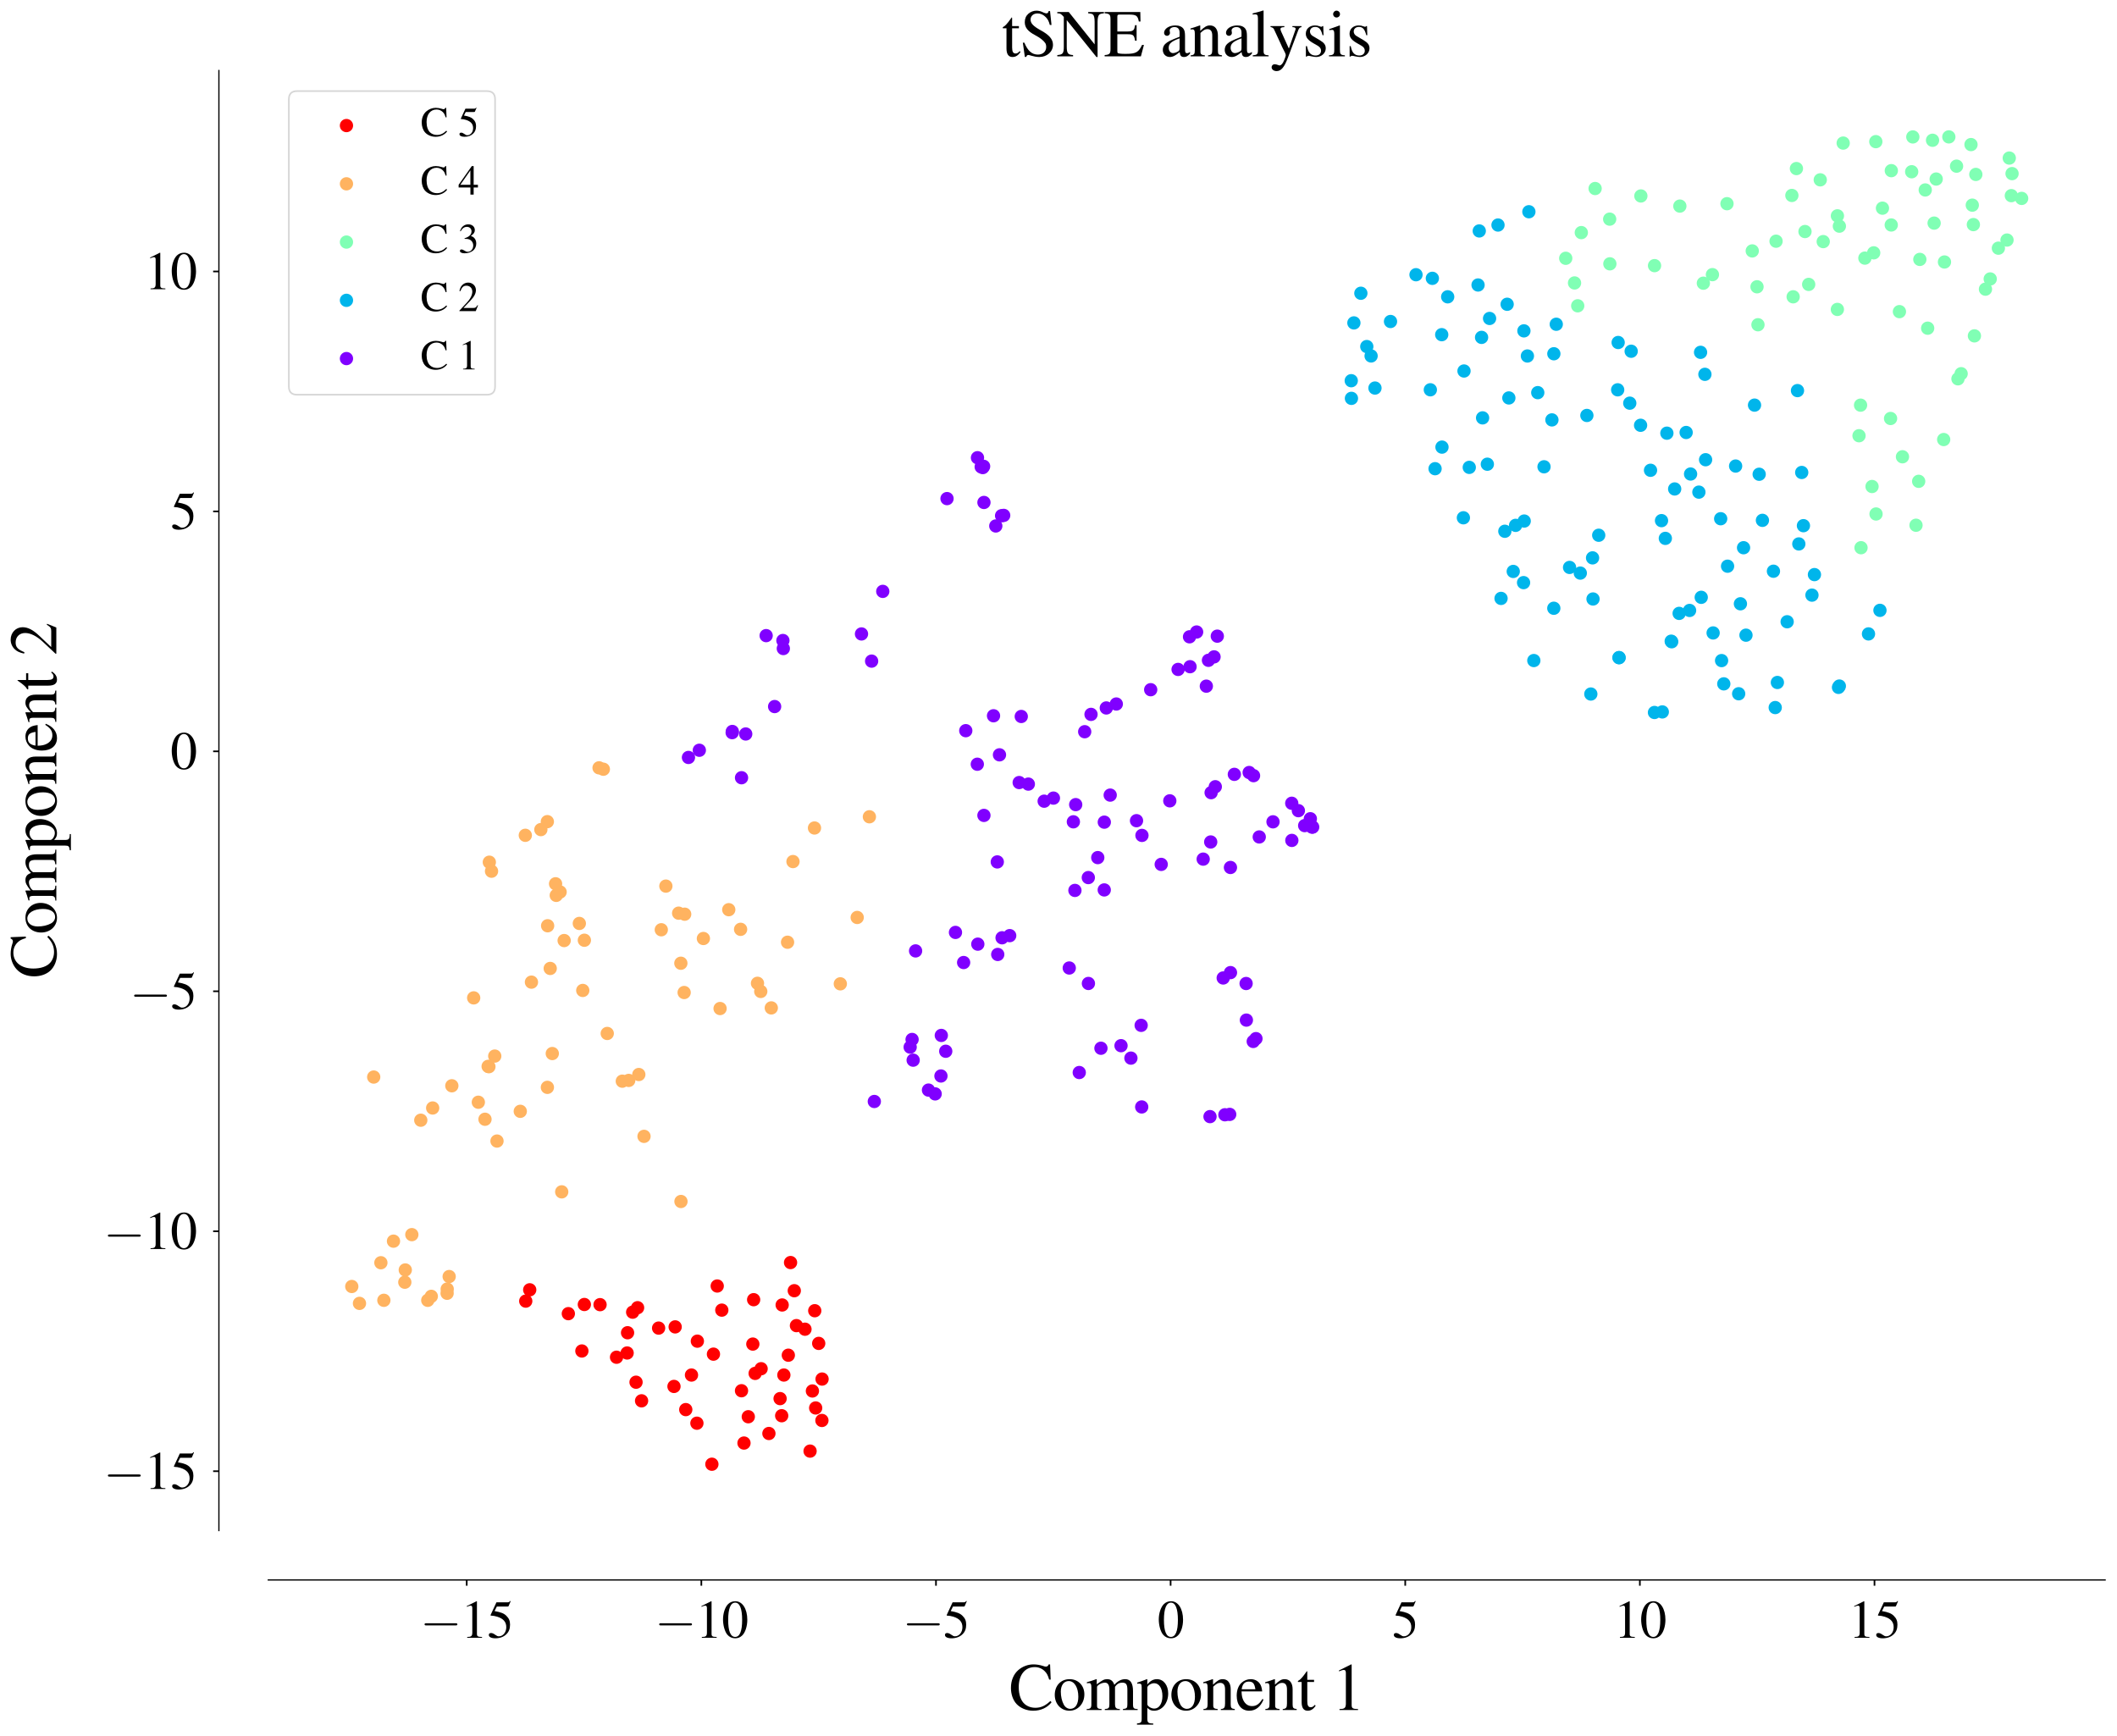 <?xml version="1.0" encoding="utf-8" standalone="no"?>
<!DOCTYPE svg PUBLIC "-//W3C//DTD SVG 1.1//EN"
  "http://www.w3.org/Graphics/SVG/1.1/DTD/svg11.dtd">
<svg xmlns:xlink="http://www.w3.org/1999/xlink" width="1286.197pt" height="1054.748pt" viewBox="0 0 1286.197 1054.748" xmlns="http://www.w3.org/2000/svg" version="1.1">
 <defs>
  <style type="text/css">*{stroke-linejoin: round; stroke-linecap: butt}</style>
 </defs>
 <g id="figure_1">
  <g id="patch_1">
   <path d="M 0 1054.748 
L 1286.197 1054.748 
L 1286.197 0 
L 0 0 
z
" style="fill: #ffffff"/>
  </g>
  <g id="axes_1">
   <g id="patch_2">
    <path d="M 162.997 929.886 
L 1278.997 929.886 
L 1278.997 42.846 
L 162.997 42.846 
z
" style="fill: #ffffff"/>
   </g>
   <g id="PathCollection_1">
    <defs>
     <path id="mf6389d5725" d="M 0 3.536 
C 0.938 3.536 1.837 3.163 2.5 2.5 
C 3.163 1.837 3.536 0.938 3.536 0 
C 3.536 -0.938 3.163 -1.837 2.5 -2.5 
C 1.837 -3.163 0.938 -3.536 0 -3.536 
C -0.938 -3.536 -1.837 -3.163 -2.5 -2.5 
C -3.163 -1.837 -3.536 -0.938 -3.536 0 
C -3.536 0.938 -3.163 1.837 -2.5 2.5 
C -1.837 3.163 -0.938 3.536 0 3.536 
z
" style="stroke: #ff0000"/>
    </defs>
    <g clip-path="url(#pb0443bcb59)">
     <use xlink:href="#mf6389d5725" x="462.423" y="831.547" style="fill: #ff0000; stroke: #ff0000"/>
     <use xlink:href="#mf6389d5725" x="467.156" y="870.892" style="fill: #ff0000; stroke: #ff0000"/>
     <use xlink:href="#mf6389d5725" x="353.524" y="820.771" style="fill: #ff0000; stroke: #ff0000"/>
     <use xlink:href="#mf6389d5725" x="474.92" y="860.102" style="fill: #ff0000; stroke: #ff0000"/>
     <use xlink:href="#mf6389d5725" x="454.627" y="860.722" style="fill: #ff0000; stroke: #ff0000"/>
     <use xlink:href="#mf6389d5725" x="457.385" y="816.575" style="fill: #ff0000; stroke: #ff0000"/>
     <use xlink:href="#mf6389d5725" x="495.563" y="855.389" style="fill: #ff0000; stroke: #ff0000"/>
     <use xlink:href="#mf6389d5725" x="435.757" y="781.292" style="fill: #ff0000; stroke: #ff0000"/>
     <use xlink:href="#mf6389d5725" x="452.014" y="876.704" style="fill: #ff0000; stroke: #ff0000"/>
     <use xlink:href="#mf6389d5725" x="416.638" y="856.385" style="fill: #ff0000; stroke: #ff0000"/>
     <use xlink:href="#mf6389d5725" x="475.209" y="792.819" style="fill: #ff0000; stroke: #ff0000"/>
     <use xlink:href="#mf6389d5725" x="423.412" y="864.644" style="fill: #ff0000; stroke: #ff0000"/>
     <use xlink:href="#mf6389d5725" x="499.453" y="837.825" style="fill: #ff0000; stroke: #ff0000"/>
     <use xlink:href="#mf6389d5725" x="381.279" y="809.687" style="fill: #ff0000; stroke: #ff0000"/>
     <use xlink:href="#mf6389d5725" x="478.95" y="823.334" style="fill: #ff0000; stroke: #ff0000"/>
     <use xlink:href="#mf6389d5725" x="386.428" y="839.741" style="fill: #ff0000; stroke: #ff0000"/>
     <use xlink:href="#mf6389d5725" x="493.586" y="845.067" style="fill: #ff0000; stroke: #ff0000"/>
     <use xlink:href="#mf6389d5725" x="450.51" y="844.92" style="fill: #ff0000; stroke: #ff0000"/>
     <use xlink:href="#mf6389d5725" x="387.368" y="794.479" style="fill: #ff0000; stroke: #ff0000"/>
     <use xlink:href="#mf6389d5725" x="483.882" y="805.362" style="fill: #ff0000; stroke: #ff0000"/>
     <use xlink:href="#mf6389d5725" x="458.794" y="834.381" style="fill: #ff0000; stroke: #ff0000"/>
     <use xlink:href="#mf6389d5725" x="438.539" y="795.953" style="fill: #ff0000; stroke: #ff0000"/>
     <use xlink:href="#mf6389d5725" x="374.58" y="824.565" style="fill: #ff0000; stroke: #ff0000"/>
     <use xlink:href="#mf6389d5725" x="473.949" y="849.704" style="fill: #ff0000; stroke: #ff0000"/>
     <use xlink:href="#mf6389d5725" x="497.408" y="816.159" style="fill: #ff0000; stroke: #ff0000"/>
     <use xlink:href="#mf6389d5725" x="492.165" y="881.599" style="fill: #ff0000; stroke: #ff0000"/>
     <use xlink:href="#mf6389d5725" x="319.419" y="790.47" style="fill: #ff0000; stroke: #ff0000"/>
     <use xlink:href="#mf6389d5725" x="355.023" y="792.53" style="fill: #ff0000; stroke: #ff0000"/>
     <use xlink:href="#mf6389d5725" x="495.005" y="796.308" style="fill: #ff0000; stroke: #ff0000"/>
     <use xlink:href="#mf6389d5725" x="433.459" y="822.69" style="fill: #ff0000; stroke: #ff0000"/>
     <use xlink:href="#mf6389d5725" x="364.567" y="792.626" style="fill: #ff0000; stroke: #ff0000"/>
     <use xlink:href="#mf6389d5725" x="482.573" y="784.151" style="fill: #ff0000; stroke: #ff0000"/>
     <use xlink:href="#mf6389d5725" x="432.509" y="889.566" style="fill: #ff0000; stroke: #ff0000"/>
     <use xlink:href="#mf6389d5725" x="410.199" y="806.132" style="fill: #ff0000; stroke: #ff0000"/>
     <use xlink:href="#mf6389d5725" x="345.297" y="798.092" style="fill: #ff0000; stroke: #ff0000"/>
     <use xlink:href="#mf6389d5725" x="409.485" y="842.306" style="fill: #ff0000; stroke: #ff0000"/>
     <use xlink:href="#mf6389d5725" x="400.143" y="806.865" style="fill: #ff0000; stroke: #ff0000"/>
     <use xlink:href="#mf6389d5725" x="476.241" y="835.382" style="fill: #ff0000; stroke: #ff0000"/>
     <use xlink:href="#mf6389d5725" x="499.358" y="862.98" style="fill: #ff0000; stroke: #ff0000"/>
     <use xlink:href="#mf6389d5725" x="480.308" y="767.046" style="fill: #ff0000; stroke: #ff0000"/>
     <use xlink:href="#mf6389d5725" x="457.879" y="789.601" style="fill: #ff0000; stroke: #ff0000"/>
     <use xlink:href="#mf6389d5725" x="423.688" y="814.803" style="fill: #ff0000; stroke: #ff0000"/>
     <use xlink:href="#mf6389d5725" x="489.066" y="807.536" style="fill: #ff0000; stroke: #ff0000"/>
     <use xlink:href="#mf6389d5725" x="389.791" y="851.046" style="fill: #ff0000; stroke: #ff0000"/>
     <use xlink:href="#mf6389d5725" x="384.38" y="797.186" style="fill: #ff0000; stroke: #ff0000"/>
     <use xlink:href="#mf6389d5725" x="381.015" y="821.985" style="fill: #ff0000; stroke: #ff0000"/>
     <use xlink:href="#mf6389d5725" x="420.117" y="835.388" style="fill: #ff0000; stroke: #ff0000"/>
     <use xlink:href="#mf6389d5725" x="321.835" y="783.602" style="fill: #ff0000; stroke: #ff0000"/>
    </g>
   </g>
   <g id="PathCollection_2">
    <defs>
     <path id="m77d6be3770" d="M 0 3.536 
C 0.938 3.536 1.837 3.163 2.5 2.5 
C 3.163 1.837 3.536 0.938 3.536 0 
C 3.536 -0.938 3.163 -1.837 2.5 -2.5 
C 1.837 -3.163 0.938 -3.536 0 -3.536 
C -0.938 -3.536 -1.837 -3.163 -2.5 -2.5 
C -3.163 -1.837 -3.536 -0.938 -3.536 0 
C -3.536 0.938 -3.163 1.837 -2.5 2.5 
C -1.837 3.163 -0.938 3.536 0 3.536 
z
" style="stroke: #ffb360"/>
    </defs>
    <g clip-path="url(#pb0443bcb59)">
     <use xlink:href="#m77d6be3770" x="391.278" y="690.372" style="fill: #ffb360; stroke: #ffb360"/>
     <use xlink:href="#m77d6be3770" x="413.659" y="585.199" style="fill: #ffb360; stroke: #ffb360"/>
     <use xlink:href="#m77d6be3770" x="246.232" y="771.542" style="fill: #ffb360; stroke: #ffb360"/>
     <use xlink:href="#m77d6be3770" x="378.083" y="656.854" style="fill: #ffb360; stroke: #ffb360"/>
     <use xlink:href="#m77d6be3770" x="494.846" y="503.034" style="fill: #ffb360; stroke: #ffb360"/>
     <use xlink:href="#m77d6be3770" x="355.033" y="571.229" style="fill: #ffb360; stroke: #ffb360"/>
     <use xlink:href="#m77d6be3770" x="332.569" y="660.601" style="fill: #ffb360; stroke: #ffb360"/>
     <use xlink:href="#m77d6be3770" x="301.956" y="693.229" style="fill: #ffb360; stroke: #ffb360"/>
     <use xlink:href="#m77d6be3770" x="388.115" y="652.802" style="fill: #ffb360; stroke: #ffb360"/>
     <use xlink:href="#m77d6be3770" x="297.296" y="523.815" style="fill: #ffb360; stroke: #ffb360"/>
     <use xlink:href="#m77d6be3770" x="271.705" y="783.143" style="fill: #ffb360; stroke: #ffb360"/>
     <use xlink:href="#m77d6be3770" x="351.974" y="561.019" style="fill: #ffb360; stroke: #ffb360"/>
     <use xlink:href="#m77d6be3770" x="460.218" y="597.387" style="fill: #ffb360; stroke: #ffb360"/>
     <use xlink:href="#m77d6be3770" x="231.405" y="767.156" style="fill: #ffb360; stroke: #ffb360"/>
     <use xlink:href="#m77d6be3770" x="413.727" y="729.946" style="fill: #ffb360; stroke: #ffb360"/>
     <use xlink:href="#m77d6be3770" x="213.724" y="781.589" style="fill: #ffb360; stroke: #ffb360"/>
     <use xlink:href="#m77d6be3770" x="233.218" y="789.981" style="fill: #ffb360; stroke: #ffb360"/>
     <use xlink:href="#m77d6be3770" x="245.947" y="778.995" style="fill: #ffb360; stroke: #ffb360"/>
     <use xlink:href="#m77d6be3770" x="404.555" y="538.338" style="fill: #ffb360; stroke: #ffb360"/>
     <use xlink:href="#m77d6be3770" x="250.212" y="750.085" style="fill: #ffb360; stroke: #ffb360"/>
     <use xlink:href="#m77d6be3770" x="287.786" y="606.246" style="fill: #ffb360; stroke: #ffb360"/>
     <use xlink:href="#m77d6be3770" x="337.543" y="536.929" style="fill: #ffb360; stroke: #ffb360"/>
     <use xlink:href="#m77d6be3770" x="272.896" y="775.546" style="fill: #ffb360; stroke: #ffb360"/>
     <use xlink:href="#m77d6be3770" x="271.644" y="785.708" style="fill: #ffb360; stroke: #ffb360"/>
     <use xlink:href="#m77d6be3770" x="510.543" y="597.711" style="fill: #ffb360; stroke: #ffb360"/>
     <use xlink:href="#m77d6be3770" x="415.982" y="555.403" style="fill: #ffb360; stroke: #ffb360"/>
     <use xlink:href="#m77d6be3770" x="449.956" y="564.6" style="fill: #ffb360; stroke: #ffb360"/>
     <use xlink:href="#m77d6be3770" x="462.205" y="602.335" style="fill: #ffb360; stroke: #ffb360"/>
     <use xlink:href="#m77d6be3770" x="337.951" y="543.97" style="fill: #ffb360; stroke: #ffb360"/>
     <use xlink:href="#m77d6be3770" x="381.994" y="656.388" style="fill: #ffb360; stroke: #ffb360"/>
     <use xlink:href="#m77d6be3770" x="218.401" y="791.848" style="fill: #ffb360; stroke: #ffb360"/>
     <use xlink:href="#m77d6be3770" x="442.765" y="552.668" style="fill: #ffb360; stroke: #ffb360"/>
     <use xlink:href="#m77d6be3770" x="354.065" y="601.73" style="fill: #ffb360; stroke: #ffb360"/>
     <use xlink:href="#m77d6be3770" x="478.485" y="572.439" style="fill: #ffb360; stroke: #ffb360"/>
     <use xlink:href="#m77d6be3770" x="294.66" y="679.986" style="fill: #ffb360; stroke: #ffb360"/>
     <use xlink:href="#m77d6be3770" x="528.206" y="496.224" style="fill: #ffb360; stroke: #ffb360"/>
     <use xlink:href="#m77d6be3770" x="255.648" y="680.569" style="fill: #ffb360; stroke: #ffb360"/>
     <use xlink:href="#m77d6be3770" x="297.038" y="648.048" style="fill: #ffb360; stroke: #ffb360"/>
     <use xlink:href="#m77d6be3770" x="274.516" y="659.646" style="fill: #ffb360; stroke: #ffb360"/>
     <use xlink:href="#m77d6be3770" x="239.064" y="754.05" style="fill: #ffb360; stroke: #ffb360"/>
     <use xlink:href="#m77d6be3770" x="437.489" y="612.715" style="fill: #ffb360; stroke: #ffb360"/>
     <use xlink:href="#m77d6be3770" x="322.881" y="596.686" style="fill: #ffb360; stroke: #ffb360"/>
     <use xlink:href="#m77d6be3770" x="300.588" y="641.604" style="fill: #ffb360; stroke: #ffb360"/>
     <use xlink:href="#m77d6be3770" x="368.936" y="627.864" style="fill: #ffb360; stroke: #ffb360"/>
     <use xlink:href="#m77d6be3770" x="481.785" y="523.432" style="fill: #ffb360; stroke: #ffb360"/>
     <use xlink:href="#m77d6be3770" x="341.275" y="724.092" style="fill: #ffb360; stroke: #ffb360"/>
     <use xlink:href="#m77d6be3770" x="366.567" y="467.328" style="fill: #ffb360; stroke: #ffb360"/>
     <use xlink:href="#m77d6be3770" x="298.634" y="529.283" style="fill: #ffb360; stroke: #ffb360"/>
     <use xlink:href="#m77d6be3770" x="316.098" y="675.165" style="fill: #ffb360; stroke: #ffb360"/>
     <use xlink:href="#m77d6be3770" x="259.891" y="789.987" style="fill: #ffb360; stroke: #ffb360"/>
     <use xlink:href="#m77d6be3770" x="319.156" y="507.477" style="fill: #ffb360; stroke: #ffb360"/>
     <use xlink:href="#m77d6be3770" x="427.352" y="570.171" style="fill: #ffb360; stroke: #ffb360"/>
     <use xlink:href="#m77d6be3770" x="262.04" y="787.57" style="fill: #ffb360; stroke: #ffb360"/>
     <use xlink:href="#m77d6be3770" x="335.545" y="640.063" style="fill: #ffb360; stroke: #ffb360"/>
     <use xlink:href="#m77d6be3770" x="415.661" y="602.991" style="fill: #ffb360; stroke: #ffb360"/>
     <use xlink:href="#m77d6be3770" x="468.603" y="612.336" style="fill: #ffb360; stroke: #ffb360"/>
     <use xlink:href="#m77d6be3770" x="332.717" y="562.43" style="fill: #ffb360; stroke: #ffb360"/>
     <use xlink:href="#m77d6be3770" x="332.542" y="499.181" style="fill: #ffb360; stroke: #ffb360"/>
     <use xlink:href="#m77d6be3770" x="227.049" y="654.346" style="fill: #ffb360; stroke: #ffb360"/>
     <use xlink:href="#m77d6be3770" x="334.287" y="588.361" style="fill: #ffb360; stroke: #ffb360"/>
     <use xlink:href="#m77d6be3770" x="290.614" y="669.645" style="fill: #ffb360; stroke: #ffb360"/>
     <use xlink:href="#m77d6be3770" x="401.771" y="564.861" style="fill: #ffb360; stroke: #ffb360"/>
     <use xlink:href="#m77d6be3770" x="412.31" y="554.778" style="fill: #ffb360; stroke: #ffb360"/>
     <use xlink:href="#m77d6be3770" x="296.575" y="647.861" style="fill: #ffb360; stroke: #ffb360"/>
     <use xlink:href="#m77d6be3770" x="340.298" y="541.918" style="fill: #ffb360; stroke: #ffb360"/>
     <use xlink:href="#m77d6be3770" x="363.963" y="466.48" style="fill: #ffb360; stroke: #ffb360"/>
     <use xlink:href="#m77d6be3770" x="342.754" y="571.418" style="fill: #ffb360; stroke: #ffb360"/>
     <use xlink:href="#m77d6be3770" x="520.796" y="557.391" style="fill: #ffb360; stroke: #ffb360"/>
     <use xlink:href="#m77d6be3770" x="262.871" y="673.144" style="fill: #ffb360; stroke: #ffb360"/>
     <use xlink:href="#m77d6be3770" x="328.601" y="504.006" style="fill: #ffb360; stroke: #ffb360"/>
    </g>
   </g>
   <g id="PathCollection_3">
    <defs>
     <path id="m3fc70e71da" d="M 0 3.536 
C 0.938 3.536 1.837 3.163 2.5 2.5 
C 3.163 1.837 3.536 0.938 3.536 0 
C 3.536 -0.938 3.163 -1.837 2.5 -2.5 
C 1.837 -3.163 0.938 -3.536 0 -3.536 
C -0.938 -3.536 -1.837 -3.163 -2.5 -2.5 
C -3.163 -1.837 -3.536 -0.938 -3.536 0 
C -3.536 0.938 -3.163 1.837 -2.5 2.5 
C -1.837 3.163 -0.938 3.536 0 3.536 
z
" style="stroke: #80ffb4"/>
    </defs>
    <g clip-path="url(#pb0443bcb59)">
     <use xlink:href="#m3fc70e71da" x="977.97" y="133.133" style="fill: #80ffb4; stroke: #80ffb4"/>
     <use xlink:href="#m3fc70e71da" x="1137.371" y="295.57" style="fill: #80ffb4; stroke: #80ffb4"/>
     <use xlink:href="#m3fc70e71da" x="1020.601" y="125.211" style="fill: #80ffb4; stroke: #80ffb4"/>
     <use xlink:href="#m3fc70e71da" x="1089.448" y="180.317" style="fill: #80ffb4; stroke: #80ffb4"/>
     <use xlink:href="#m3fc70e71da" x="1138.381" y="153.606" style="fill: #80ffb4; stroke: #80ffb4"/>
     <use xlink:href="#m3fc70e71da" x="1096.636" y="140.667" style="fill: #80ffb4; stroke: #80ffb4"/>
     <use xlink:href="#m3fc70e71da" x="1199.569" y="204.048" style="fill: #80ffb4; stroke: #80ffb4"/>
     <use xlink:href="#m3fc70e71da" x="1129.457" y="264.724" style="fill: #80ffb4; stroke: #80ffb4"/>
     <use xlink:href="#m3fc70e71da" x="1148.628" y="254.244" style="fill: #80ffb4; stroke: #80ffb4"/>
     <use xlink:href="#m3fc70e71da" x="1133.021" y="156.818" style="fill: #80ffb4; stroke: #80ffb4"/>
     <use xlink:href="#m3fc70e71da" x="1214.128" y="150.773" style="fill: #80ffb4; stroke: #80ffb4"/>
     <use xlink:href="#m3fc70e71da" x="1116.334" y="131.134" style="fill: #80ffb4; stroke: #80ffb4"/>
     <use xlink:href="#m3fc70e71da" x="1049.241" y="123.751" style="fill: #80ffb4; stroke: #80ffb4"/>
     <use xlink:href="#m3fc70e71da" x="1222.001" y="118.868" style="fill: #80ffb4; stroke: #80ffb4"/>
     <use xlink:href="#m3fc70e71da" x="1220.744" y="96.029" style="fill: #80ffb4; stroke: #80ffb4"/>
     <use xlink:href="#m3fc70e71da" x="1175.093" y="135.546" style="fill: #80ffb4; stroke: #80ffb4"/>
     <use xlink:href="#m3fc70e71da" x="1197.495" y="87.836" style="fill: #80ffb4; stroke: #80ffb4"/>
     <use xlink:href="#m3fc70e71da" x="1088.665" y="118.742" style="fill: #80ffb4; stroke: #80ffb4"/>
     <use xlink:href="#m3fc70e71da" x="1119.845" y="86.926" style="fill: #80ffb4; stroke: #80ffb4"/>
     <use xlink:href="#m3fc70e71da" x="1164.085" y="319.105" style="fill: #80ffb4; stroke: #80ffb4"/>
     <use xlink:href="#m3fc70e71da" x="1188.718" y="100.944" style="fill: #80ffb4; stroke: #80ffb4"/>
     <use xlink:href="#m3fc70e71da" x="1171.168" y="199.39" style="fill: #80ffb4; stroke: #80ffb4"/>
     <use xlink:href="#m3fc70e71da" x="1174.131" y="85.218" style="fill: #80ffb4; stroke: #80ffb4"/>
     <use xlink:href="#m3fc70e71da" x="1034.892" y="172.047" style="fill: #80ffb4; stroke: #80ffb4"/>
     <use xlink:href="#m3fc70e71da" x="1166.408" y="157.596" style="fill: #80ffb4; stroke: #80ffb4"/>
     <use xlink:href="#m3fc70e71da" x="1130.397" y="246.147" style="fill: #80ffb4; stroke: #80ffb4"/>
     <use xlink:href="#m3fc70e71da" x="1184.026" y="83.166" style="fill: #80ffb4; stroke: #80ffb4"/>
     <use xlink:href="#m3fc70e71da" x="1228.27" y="120.537" style="fill: #80ffb4; stroke: #80ffb4"/>
     <use xlink:href="#m3fc70e71da" x="996.918" y="119.054" style="fill: #80ffb4; stroke: #80ffb4"/>
     <use xlink:href="#m3fc70e71da" x="1222.436" y="105.476" style="fill: #80ffb4; stroke: #80ffb4"/>
     <use xlink:href="#m3fc70e71da" x="1200.427" y="105.968" style="fill: #80ffb4; stroke: #80ffb4"/>
     <use xlink:href="#m3fc70e71da" x="1162.146" y="83.187" style="fill: #80ffb4; stroke: #80ffb4"/>
     <use xlink:href="#m3fc70e71da" x="1169.696" y="115.403" style="fill: #80ffb4; stroke: #80ffb4"/>
     <use xlink:href="#m3fc70e71da" x="1161.456" y="104.337" style="fill: #80ffb4; stroke: #80ffb4"/>
     <use xlink:href="#m3fc70e71da" x="1149.039" y="136.677" style="fill: #80ffb4; stroke: #80ffb4"/>
     <use xlink:href="#m3fc70e71da" x="1176.343" y="108.776" style="fill: #80ffb4; stroke: #80ffb4"/>
     <use xlink:href="#m3fc70e71da" x="960.736" y="141.311" style="fill: #80ffb4; stroke: #80ffb4"/>
     <use xlink:href="#m3fc70e71da" x="1165.703" y="292.421" style="fill: #80ffb4; stroke: #80ffb4"/>
     <use xlink:href="#m3fc70e71da" x="1067.488" y="174.23" style="fill: #80ffb4; stroke: #80ffb4"/>
     <use xlink:href="#m3fc70e71da" x="951.271" y="156.919" style="fill: #80ffb4; stroke: #80ffb4"/>
     <use xlink:href="#m3fc70e71da" x="1143.705" y="126.469" style="fill: #80ffb4; stroke: #80ffb4"/>
     <use xlink:href="#m3fc70e71da" x="1219.374" y="145.84" style="fill: #80ffb4; stroke: #80ffb4"/>
     <use xlink:href="#m3fc70e71da" x="1198.934" y="136.449" style="fill: #80ffb4; stroke: #80ffb4"/>
     <use xlink:href="#m3fc70e71da" x="1005.227" y="161.382" style="fill: #80ffb4; stroke: #80ffb4"/>
     <use xlink:href="#m3fc70e71da" x="1040.398" y="166.848" style="fill: #80ffb4; stroke: #80ffb4"/>
     <use xlink:href="#m3fc70e71da" x="969.129" y="114.532" style="fill: #80ffb4; stroke: #80ffb4"/>
     <use xlink:href="#m3fc70e71da" x="1198.282" y="124.635" style="fill: #80ffb4; stroke: #80ffb4"/>
     <use xlink:href="#m3fc70e71da" x="1116.308" y="187.982" style="fill: #80ffb4; stroke: #80ffb4"/>
     <use xlink:href="#m3fc70e71da" x="1068.064" y="197.293" style="fill: #80ffb4; stroke: #80ffb4"/>
     <use xlink:href="#m3fc70e71da" x="1191.507" y="227.035" style="fill: #80ffb4; stroke: #80ffb4"/>
     <use xlink:href="#m3fc70e71da" x="1149.088" y="103.68" style="fill: #80ffb4; stroke: #80ffb4"/>
     <use xlink:href="#m3fc70e71da" x="1139.801" y="312.266" style="fill: #80ffb4; stroke: #80ffb4"/>
     <use xlink:href="#m3fc70e71da" x="1107.716" y="146.781" style="fill: #80ffb4; stroke: #80ffb4"/>
     <use xlink:href="#m3fc70e71da" x="1117.523" y="137.398" style="fill: #80ffb4; stroke: #80ffb4"/>
     <use xlink:href="#m3fc70e71da" x="958.549" y="185.788" style="fill: #80ffb4; stroke: #80ffb4"/>
     <use xlink:href="#m3fc70e71da" x="1206.28" y="175.675" style="fill: #80ffb4; stroke: #80ffb4"/>
     <use xlink:href="#m3fc70e71da" x="1209.169" y="169.465" style="fill: #80ffb4; stroke: #80ffb4"/>
     <use xlink:href="#m3fc70e71da" x="1105.913" y="109.258" style="fill: #80ffb4; stroke: #80ffb4"/>
     <use xlink:href="#m3fc70e71da" x="956.618" y="171.903" style="fill: #80ffb4; stroke: #80ffb4"/>
     <use xlink:href="#m3fc70e71da" x="1139.665" y="86.054" style="fill: #80ffb4; stroke: #80ffb4"/>
     <use xlink:href="#m3fc70e71da" x="1064.594" y="152.44" style="fill: #80ffb4; stroke: #80ffb4"/>
     <use xlink:href="#m3fc70e71da" x="978.082" y="160.282" style="fill: #80ffb4; stroke: #80ffb4"/>
     <use xlink:href="#m3fc70e71da" x="1098.876" y="172.784" style="fill: #80ffb4; stroke: #80ffb4"/>
     <use xlink:href="#m3fc70e71da" x="1181.38" y="159.166" style="fill: #80ffb4; stroke: #80ffb4"/>
     <use xlink:href="#m3fc70e71da" x="1154.012" y="189.331" style="fill: #80ffb4; stroke: #80ffb4"/>
     <use xlink:href="#m3fc70e71da" x="1091.427" y="102.411" style="fill: #80ffb4; stroke: #80ffb4"/>
     <use xlink:href="#m3fc70e71da" x="1079.054" y="146.536" style="fill: #80ffb4; stroke: #80ffb4"/>
     <use xlink:href="#m3fc70e71da" x="1180.893" y="267.04" style="fill: #80ffb4; stroke: #80ffb4"/>
     <use xlink:href="#m3fc70e71da" x="1155.857" y="277.509" style="fill: #80ffb4; stroke: #80ffb4"/>
     <use xlink:href="#m3fc70e71da" x="1189.574" y="230.142" style="fill: #80ffb4; stroke: #80ffb4"/>
     <use xlink:href="#m3fc70e71da" x="1130.676" y="332.753" style="fill: #80ffb4; stroke: #80ffb4"/>
    </g>
   </g>
   <g id="PathCollection_4">
    <defs>
     <path id="m500409489e" d="M 0 3.536 
C 0.938 3.536 1.837 3.163 2.5 2.5 
C 3.163 1.837 3.536 0.938 3.536 0 
C 3.536 -0.938 3.163 -1.837 2.5 -2.5 
C 1.837 -3.163 0.938 -3.536 0 -3.536 
C -0.938 -3.536 -1.837 -3.163 -2.5 -2.5 
C -3.163 -1.837 -3.536 -0.938 -3.536 0 
C -3.536 0.938 -3.163 1.837 -2.5 2.5 
C -1.837 3.163 -0.938 3.536 0 3.536 
z
" style="stroke: #00b5eb"/>
    </defs>
    <g clip-path="url(#pb0443bcb59)">
     <use xlink:href="#m500409489e" x="826.8" y="178.162" style="fill: #00b5eb; stroke: #00b5eb"/>
     <use xlink:href="#m500409489e" x="898.004" y="173.143" style="fill: #00b5eb; stroke: #00b5eb"/>
     <use xlink:href="#m500409489e" x="1011.786" y="327.079" style="fill: #00b5eb; stroke: #00b5eb"/>
     <use xlink:href="#m500409489e" x="928.883" y="128.637" style="fill: #00b5eb; stroke: #00b5eb"/>
     <use xlink:href="#m500409489e" x="905" y="193.468" style="fill: #00b5eb; stroke: #00b5eb"/>
     <use xlink:href="#m500409489e" x="971.308" y="325.179" style="fill: #00b5eb; stroke: #00b5eb"/>
     <use xlink:href="#m500409489e" x="1092.885" y="330.463" style="fill: #00b5eb; stroke: #00b5eb"/>
     <use xlink:href="#m500409489e" x="869.012" y="236.808" style="fill: #00b5eb; stroke: #00b5eb"/>
     <use xlink:href="#m500409489e" x="835.369" y="235.75" style="fill: #00b5eb; stroke: #00b5eb"/>
     <use xlink:href="#m500409489e" x="1036.242" y="279.296" style="fill: #00b5eb; stroke: #00b5eb"/>
     <use xlink:href="#m500409489e" x="983.124" y="208.08" style="fill: #00b5eb; stroke: #00b5eb"/>
     <use xlink:href="#m500409489e" x="889.468" y="225.394" style="fill: #00b5eb; stroke: #00b5eb"/>
     <use xlink:href="#m500409489e" x="960.122" y="348.173" style="fill: #00b5eb; stroke: #00b5eb"/>
     <use xlink:href="#m500409489e" x="1045.412" y="315.144" style="fill: #00b5eb; stroke: #00b5eb"/>
     <use xlink:href="#m500409489e" x="1065.973" y="246.122" style="fill: #00b5eb; stroke: #00b5eb"/>
     <use xlink:href="#m500409489e" x="1032.168" y="298.988" style="fill: #00b5eb; stroke: #00b5eb"/>
     <use xlink:href="#m500409489e" x="876.086" y="271.636" style="fill: #00b5eb; stroke: #00b5eb"/>
     <use xlink:href="#m500409489e" x="953.604" y="344.731" style="fill: #00b5eb; stroke: #00b5eb"/>
     <use xlink:href="#m500409489e" x="889.09" y="314.571" style="fill: #00b5eb; stroke: #00b5eb"/>
     <use xlink:href="#m500409489e" x="1047.301" y="415.464" style="fill: #00b5eb; stroke: #00b5eb"/>
     <use xlink:href="#m500409489e" x="931.886" y="401.305" style="fill: #00b5eb; stroke: #00b5eb"/>
     <use xlink:href="#m500409489e" x="927.985" y="216.276" style="fill: #00b5eb; stroke: #00b5eb"/>
     <use xlink:href="#m500409489e" x="1135.214" y="385.123" style="fill: #00b5eb; stroke: #00b5eb"/>
     <use xlink:href="#m500409489e" x="1002.787" y="285.713" style="fill: #00b5eb; stroke: #00b5eb"/>
     <use xlink:href="#m500409489e" x="916.714" y="241.763" style="fill: #00b5eb; stroke: #00b5eb"/>
     <use xlink:href="#m500409489e" x="903.646" y="282.023" style="fill: #00b5eb; stroke: #00b5eb"/>
     <use xlink:href="#m500409489e" x="1142.177" y="370.807" style="fill: #00b5eb; stroke: #00b5eb"/>
     <use xlink:href="#m500409489e" x="1049.598" y="343.982" style="fill: #00b5eb; stroke: #00b5eb"/>
     <use xlink:href="#m500409489e" x="1017.457" y="297.059" style="fill: #00b5eb; stroke: #00b5eb"/>
     <use xlink:href="#m500409489e" x="1057.404" y="366.822" style="fill: #00b5eb; stroke: #00b5eb"/>
     <use xlink:href="#m500409489e" x="1009.945" y="432.511" style="fill: #00b5eb; stroke: #00b5eb"/>
     <use xlink:href="#m500409489e" x="1033.19" y="214.05" style="fill: #00b5eb; stroke: #00b5eb"/>
     <use xlink:href="#m500409489e" x="944.054" y="214.918" style="fill: #00b5eb; stroke: #00b5eb"/>
     <use xlink:href="#m500409489e" x="1024.43" y="262.749" style="fill: #00b5eb; stroke: #00b5eb"/>
     <use xlink:href="#m500409489e" x="1070.775" y="316.126" style="fill: #00b5eb; stroke: #00b5eb"/>
     <use xlink:href="#m500409489e" x="1012.725" y="263.173" style="fill: #00b5eb; stroke: #00b5eb"/>
     <use xlink:href="#m500409489e" x="964.118" y="252.401" style="fill: #00b5eb; stroke: #00b5eb"/>
     <use xlink:href="#m500409489e" x="983.656" y="399.534" style="fill: #00b5eb; stroke: #00b5eb"/>
     <use xlink:href="#m500409489e" x="926.042" y="316.554" style="fill: #00b5eb; stroke: #00b5eb"/>
     <use xlink:href="#m500409489e" x="820.96" y="231.293" style="fill: #00b5eb; stroke: #00b5eb"/>
     <use xlink:href="#m500409489e" x="1009.467" y="316.301" style="fill: #00b5eb; stroke: #00b5eb"/>
     <use xlink:href="#m500409489e" x="938.081" y="283.587" style="fill: #00b5eb; stroke: #00b5eb"/>
     <use xlink:href="#m500409489e" x="1040.824" y="384.532" style="fill: #00b5eb; stroke: #00b5eb"/>
     <use xlink:href="#m500409489e" x="982.829" y="236.824" style="fill: #00b5eb; stroke: #00b5eb"/>
     <use xlink:href="#m500409489e" x="821.074" y="242.016" style="fill: #00b5eb; stroke: #00b5eb"/>
     <use xlink:href="#m500409489e" x="900.758" y="253.87" style="fill: #00b5eb; stroke: #00b5eb"/>
     <use xlink:href="#m500409489e" x="1054.486" y="283.138" style="fill: #00b5eb; stroke: #00b5eb"/>
     <use xlink:href="#m500409489e" x="925.863" y="201.009" style="fill: #00b5eb; stroke: #00b5eb"/>
     <use xlink:href="#m500409489e" x="945.521" y="196.993" style="fill: #00b5eb; stroke: #00b5eb"/>
     <use xlink:href="#m500409489e" x="1116.997" y="417.605" style="fill: #00b5eb; stroke: #00b5eb"/>
     <use xlink:href="#m500409489e" x="1100.869" y="361.564" style="fill: #00b5eb; stroke: #00b5eb"/>
     <use xlink:href="#m500409489e" x="1005.179" y="432.858" style="fill: #00b5eb; stroke: #00b5eb"/>
     <use xlink:href="#m500409489e" x="983.656" y="399.535" style="fill: #00b5eb; stroke: #00b5eb"/>
     <use xlink:href="#m500409489e" x="1035.826" y="227.413" style="fill: #00b5eb; stroke: #00b5eb"/>
     <use xlink:href="#m500409489e" x="1079.861" y="414.627" style="fill: #00b5eb; stroke: #00b5eb"/>
     <use xlink:href="#m500409489e" x="1094.647" y="287.041" style="fill: #00b5eb; stroke: #00b5eb"/>
     <use xlink:href="#m500409489e" x="830.404" y="210.545" style="fill: #00b5eb; stroke: #00b5eb"/>
     <use xlink:href="#m500409489e" x="920.8" y="319.175" style="fill: #00b5eb; stroke: #00b5eb"/>
     <use xlink:href="#m500409489e" x="967.85" y="363.908" style="fill: #00b5eb; stroke: #00b5eb"/>
     <use xlink:href="#m500409489e" x="990.177" y="244.939" style="fill: #00b5eb; stroke: #00b5eb"/>
     <use xlink:href="#m500409489e" x="967.572" y="338.929" style="fill: #00b5eb; stroke: #00b5eb"/>
     <use xlink:href="#m500409489e" x="934.278" y="238.541" style="fill: #00b5eb; stroke: #00b5eb"/>
     <use xlink:href="#m500409489e" x="1033.593" y="362.892" style="fill: #00b5eb; stroke: #00b5eb"/>
     <use xlink:href="#m500409489e" x="879.551" y="180.325" style="fill: #00b5eb; stroke: #00b5eb"/>
     <use xlink:href="#m500409489e" x="1095.69" y="319.367" style="fill: #00b5eb; stroke: #00b5eb"/>
     <use xlink:href="#m500409489e" x="911.972" y="363.554" style="fill: #00b5eb; stroke: #00b5eb"/>
     <use xlink:href="#m500409489e" x="910.12" y="136.712" style="fill: #00b5eb; stroke: #00b5eb"/>
     <use xlink:href="#m500409489e" x="1026.521" y="370.865" style="fill: #00b5eb; stroke: #00b5eb"/>
     <use xlink:href="#m500409489e" x="925.652" y="353.965" style="fill: #00b5eb; stroke: #00b5eb"/>
     <use xlink:href="#m500409489e" x="900.139" y="204.968" style="fill: #00b5eb; stroke: #00b5eb"/>
     <use xlink:href="#m500409489e" x="914.276" y="322.759" style="fill: #00b5eb; stroke: #00b5eb"/>
     <use xlink:href="#m500409489e" x="1015.357" y="389.54" style="fill: #00b5eb; stroke: #00b5eb"/>
     <use xlink:href="#m500409489e" x="996.746" y="258.372" style="fill: #00b5eb; stroke: #00b5eb"/>
     <use xlink:href="#m500409489e" x="860.302" y="166.9" style="fill: #00b5eb; stroke: #00b5eb"/>
     <use xlink:href="#m500409489e" x="1068.799" y="288.123" style="fill: #00b5eb; stroke: #00b5eb"/>
     <use xlink:href="#m500409489e" x="870.239" y="169.095" style="fill: #00b5eb; stroke: #00b5eb"/>
     <use xlink:href="#m500409489e" x="1092.072" y="237.306" style="fill: #00b5eb; stroke: #00b5eb"/>
     <use xlink:href="#m500409489e" x="1102.374" y="349.087" style="fill: #00b5eb; stroke: #00b5eb"/>
     <use xlink:href="#m500409489e" x="1078.547" y="429.87" style="fill: #00b5eb; stroke: #00b5eb"/>
     <use xlink:href="#m500409489e" x="1020.176" y="372.652" style="fill: #00b5eb; stroke: #00b5eb"/>
     <use xlink:href="#m500409489e" x="1045.961" y="401.33" style="fill: #00b5eb; stroke: #00b5eb"/>
     <use xlink:href="#m500409489e" x="942.879" y="255.102" style="fill: #00b5eb; stroke: #00b5eb"/>
     <use xlink:href="#m500409489e" x="966.517" y="421.648" style="fill: #00b5eb; stroke: #00b5eb"/>
     <use xlink:href="#m500409489e" x="1117.501" y="416.794" style="fill: #00b5eb; stroke: #00b5eb"/>
     <use xlink:href="#m500409489e" x="875.928" y="203.322" style="fill: #00b5eb; stroke: #00b5eb"/>
     <use xlink:href="#m500409489e" x="1059.308" y="332.76" style="fill: #00b5eb; stroke: #00b5eb"/>
     <use xlink:href="#m500409489e" x="844.815" y="195.318" style="fill: #00b5eb; stroke: #00b5eb"/>
     <use xlink:href="#m500409489e" x="1085.794" y="377.738" style="fill: #00b5eb; stroke: #00b5eb"/>
     <use xlink:href="#m500409489e" x="1015.645" y="389.887" style="fill: #00b5eb; stroke: #00b5eb"/>
     <use xlink:href="#m500409489e" x="1060.782" y="385.892" style="fill: #00b5eb; stroke: #00b5eb"/>
     <use xlink:href="#m500409489e" x="1056.341" y="421.477" style="fill: #00b5eb; stroke: #00b5eb"/>
     <use xlink:href="#m500409489e" x="1077.469" y="347.037" style="fill: #00b5eb; stroke: #00b5eb"/>
     <use xlink:href="#m500409489e" x="991.031" y="213.39" style="fill: #00b5eb; stroke: #00b5eb"/>
     <use xlink:href="#m500409489e" x="944.025" y="369.534" style="fill: #00b5eb; stroke: #00b5eb"/>
     <use xlink:href="#m500409489e" x="919.385" y="347.166" style="fill: #00b5eb; stroke: #00b5eb"/>
     <use xlink:href="#m500409489e" x="833.023" y="216.251" style="fill: #00b5eb; stroke: #00b5eb"/>
     <use xlink:href="#m500409489e" x="1027.123" y="287.985" style="fill: #00b5eb; stroke: #00b5eb"/>
     <use xlink:href="#m500409489e" x="898.736" y="140.303" style="fill: #00b5eb; stroke: #00b5eb"/>
     <use xlink:href="#m500409489e" x="822.567" y="196.172" style="fill: #00b5eb; stroke: #00b5eb"/>
     <use xlink:href="#m500409489e" x="892.663" y="283.944" style="fill: #00b5eb; stroke: #00b5eb"/>
     <use xlink:href="#m500409489e" x="915.679" y="184.853" style="fill: #00b5eb; stroke: #00b5eb"/>
     <use xlink:href="#m500409489e" x="871.887" y="284.748" style="fill: #00b5eb; stroke: #00b5eb"/>
    </g>
   </g>
   <g id="PathCollection_5">
    <defs>
     <path id="mc915820fd7" d="M 0 3.536 
C 0.938 3.536 1.837 3.163 2.5 2.5 
C 3.163 1.837 3.536 0.938 3.536 0 
C 3.536 -0.938 3.163 -1.837 2.5 -2.5 
C 1.837 -3.163 0.938 -3.536 0 -3.536 
C -0.938 -3.536 -1.837 -3.163 -2.5 -2.5 
C -3.163 -1.837 -3.536 -0.938 -3.536 0 
C -3.536 0.938 -3.163 1.837 -2.5 2.5 
C -1.837 3.163 -0.938 3.536 0 3.536 
z
" style="stroke: #8000ff"/>
    </defs>
    <g clip-path="url(#pb0443bcb59)">
     <use xlink:href="#mc915820fd7" x="758.942" y="469.325" style="fill: #8000ff; stroke: #8000ff"/>
     <use xlink:href="#mc915820fd7" x="661.212" y="533.165" style="fill: #8000ff; stroke: #8000ff"/>
     <use xlink:href="#mc915820fd7" x="653.073" y="540.961" style="fill: #8000ff; stroke: #8000ff"/>
     <use xlink:href="#mc915820fd7" x="619.216" y="475.427" style="fill: #8000ff; stroke: #8000ff"/>
     <use xlink:href="#mc915820fd7" x="747.567" y="527.023" style="fill: #8000ff; stroke: #8000ff"/>
     <use xlink:href="#mc915820fd7" x="723.023" y="405.042" style="fill: #8000ff; stroke: #8000ff"/>
     <use xlink:href="#mc915820fd7" x="597.601" y="283.305" style="fill: #8000ff; stroke: #8000ff"/>
     <use xlink:href="#mc915820fd7" x="652.131" y="499.282" style="fill: #8000ff; stroke: #8000ff"/>
     <use xlink:href="#mc915820fd7" x="681.083" y="635.285" style="fill: #8000ff; stroke: #8000ff"/>
     <use xlink:href="#mc915820fd7" x="424.881" y="455.808" style="fill: #8000ff; stroke: #8000ff"/>
     <use xlink:href="#mc915820fd7" x="735.824" y="481.57" style="fill: #8000ff; stroke: #8000ff"/>
     <use xlink:href="#mc915820fd7" x="659.013" y="444.54" style="fill: #8000ff; stroke: #8000ff"/>
     <use xlink:href="#mc915820fd7" x="765.064" y="508.477" style="fill: #8000ff; stroke: #8000ff"/>
     <use xlink:href="#mc915820fd7" x="661.273" y="597.488" style="fill: #8000ff; stroke: #8000ff"/>
     <use xlink:href="#mc915820fd7" x="738.362" y="477.967" style="fill: #8000ff; stroke: #8000ff"/>
     <use xlink:href="#mc915820fd7" x="788.842" y="492.507" style="fill: #8000ff; stroke: #8000ff"/>
     <use xlink:href="#mc915820fd7" x="593.77" y="464.295" style="fill: #8000ff; stroke: #8000ff"/>
     <use xlink:href="#mc915820fd7" x="585.457" y="584.77" style="fill: #8000ff; stroke: #8000ff"/>
     <use xlink:href="#mc915820fd7" x="593.877" y="278.078" style="fill: #8000ff; stroke: #8000ff"/>
     <use xlink:href="#mc915820fd7" x="564.109" y="662.265" style="fill: #8000ff; stroke: #8000ff"/>
     <use xlink:href="#mc915820fd7" x="670.896" y="540.66" style="fill: #8000ff; stroke: #8000ff"/>
     <use xlink:href="#mc915820fd7" x="552.979" y="636.168" style="fill: #8000ff; stroke: #8000ff"/>
     <use xlink:href="#mc915820fd7" x="580.502" y="566.474" style="fill: #8000ff; stroke: #8000ff"/>
     <use xlink:href="#mc915820fd7" x="797.102" y="502.497" style="fill: #8000ff; stroke: #8000ff"/>
     <use xlink:href="#mc915820fd7" x="784.866" y="510.579" style="fill: #8000ff; stroke: #8000ff"/>
     <use xlink:href="#mc915820fd7" x="731.007" y="521.951" style="fill: #8000ff; stroke: #8000ff"/>
     <use xlink:href="#mc915820fd7" x="653.548" y="488.838" style="fill: #8000ff; stroke: #8000ff"/>
     <use xlink:href="#mc915820fd7" x="749.933" y="470.446" style="fill: #8000ff; stroke: #8000ff"/>
     <use xlink:href="#mc915820fd7" x="575.369" y="302.92" style="fill: #8000ff; stroke: #8000ff"/>
     <use xlink:href="#mc915820fd7" x="761.599" y="471.238" style="fill: #8000ff; stroke: #8000ff"/>
     <use xlink:href="#mc915820fd7" x="662.856" y="434.01" style="fill: #8000ff; stroke: #8000ff"/>
     <use xlink:href="#mc915820fd7" x="556.27" y="577.708" style="fill: #8000ff; stroke: #8000ff"/>
     <use xlink:href="#mc915820fd7" x="734.212" y="401.163" style="fill: #8000ff; stroke: #8000ff"/>
     <use xlink:href="#mc915820fd7" x="797.53" y="502.47" style="fill: #8000ff; stroke: #8000ff"/>
     <use xlink:href="#mc915820fd7" x="475.657" y="389.131" style="fill: #8000ff; stroke: #8000ff"/>
     <use xlink:href="#mc915820fd7" x="715.755" y="406.697" style="fill: #8000ff; stroke: #8000ff"/>
     <use xlink:href="#mc915820fd7" x="571.678" y="653.697" style="fill: #8000ff; stroke: #8000ff"/>
     <use xlink:href="#mc915820fd7" x="670.929" y="499.49" style="fill: #8000ff; stroke: #8000ff"/>
     <use xlink:href="#mc915820fd7" x="784.81" y="488.011" style="fill: #8000ff; stroke: #8000ff"/>
     <use xlink:href="#mc915820fd7" x="568.16" y="664.576" style="fill: #8000ff; stroke: #8000ff"/>
     <use xlink:href="#mc915820fd7" x="624.769" y="476.37" style="fill: #8000ff; stroke: #8000ff"/>
     <use xlink:href="#mc915820fd7" x="735.573" y="511.528" style="fill: #8000ff; stroke: #8000ff"/>
     <use xlink:href="#mc915820fd7" x="597.807" y="305.261" style="fill: #8000ff; stroke: #8000ff"/>
     <use xlink:href="#mc915820fd7" x="693.8" y="507.539" style="fill: #8000ff; stroke: #8000ff"/>
     <use xlink:href="#mc915820fd7" x="604.997" y="319.542" style="fill: #8000ff; stroke: #8000ff"/>
     <use xlink:href="#mc915820fd7" x="763.065" y="631.004" style="fill: #8000ff; stroke: #8000ff"/>
     <use xlink:href="#mc915820fd7" x="620.477" y="435.283" style="fill: #8000ff; stroke: #8000ff"/>
     <use xlink:href="#mc915820fd7" x="757.252" y="619.745" style="fill: #8000ff; stroke: #8000ff"/>
     <use xlink:href="#mc915820fd7" x="705.504" y="525.148" style="fill: #8000ff; stroke: #8000ff"/>
     <use xlink:href="#mc915820fd7" x="607.243" y="458.585" style="fill: #8000ff; stroke: #8000ff"/>
     <use xlink:href="#mc915820fd7" x="674.512" y="483.053" style="fill: #8000ff; stroke: #8000ff"/>
     <use xlink:href="#mc915820fd7" x="531.2" y="669.185" style="fill: #8000ff; stroke: #8000ff"/>
     <use xlink:href="#mc915820fd7" x="418.279" y="460.181" style="fill: #8000ff; stroke: #8000ff"/>
     <use xlink:href="#mc915820fd7" x="470.627" y="429.262" style="fill: #8000ff; stroke: #8000ff"/>
     <use xlink:href="#mc915820fd7" x="739.58" y="386.486" style="fill: #8000ff; stroke: #8000ff"/>
     <use xlink:href="#mc915820fd7" x="737.602" y="399.073" style="fill: #8000ff; stroke: #8000ff"/>
     <use xlink:href="#mc915820fd7" x="603.623" y="434.852" style="fill: #8000ff; stroke: #8000ff"/>
     <use xlink:href="#mc915820fd7" x="554.799" y="644.088" style="fill: #8000ff; stroke: #8000ff"/>
     <use xlink:href="#mc915820fd7" x="757.084" y="597.515" style="fill: #8000ff; stroke: #8000ff"/>
     <use xlink:href="#mc915820fd7" x="693.653" y="672.507" style="fill: #8000ff; stroke: #8000ff"/>
     <use xlink:href="#mc915820fd7" x="640.012" y="484.878" style="fill: #8000ff; stroke: #8000ff"/>
     <use xlink:href="#mc915820fd7" x="690.498" y="498.597" style="fill: #8000ff; stroke: #8000ff"/>
     <use xlink:href="#mc915820fd7" x="792.662" y="501.585" style="fill: #8000ff; stroke: #8000ff"/>
     <use xlink:href="#mc915820fd7" x="634.398" y="486.746" style="fill: #8000ff; stroke: #8000ff"/>
     <use xlink:href="#mc915820fd7" x="523.407" y="385.143" style="fill: #8000ff; stroke: #8000ff"/>
     <use xlink:href="#mc915820fd7" x="796.108" y="497.41" style="fill: #8000ff; stroke: #8000ff"/>
     <use xlink:href="#mc915820fd7" x="536.334" y="359.285" style="fill: #8000ff; stroke: #8000ff"/>
     <use xlink:href="#mc915820fd7" x="687.096" y="642.846" style="fill: #8000ff; stroke: #8000ff"/>
     <use xlink:href="#mc915820fd7" x="596.125" y="283.623" style="fill: #8000ff; stroke: #8000ff"/>
     <use xlink:href="#mc915820fd7" x="672.147" y="430.104" style="fill: #8000ff; stroke: #8000ff"/>
     <use xlink:href="#mc915820fd7" x="732.916" y="416.866" style="fill: #8000ff; stroke: #8000ff"/>
     <use xlink:href="#mc915820fd7" x="465.482" y="386.163" style="fill: #8000ff; stroke: #8000ff"/>
     <use xlink:href="#mc915820fd7" x="693.318" y="622.932" style="fill: #8000ff; stroke: #8000ff"/>
     <use xlink:href="#mc915820fd7" x="444.83" y="445.102" style="fill: #8000ff; stroke: #8000ff"/>
     <use xlink:href="#mc915820fd7" x="743.167" y="594.156" style="fill: #8000ff; stroke: #8000ff"/>
     <use xlink:href="#mc915820fd7" x="529.558" y="401.657" style="fill: #8000ff; stroke: #8000ff"/>
     <use xlink:href="#mc915820fd7" x="444.925" y="444.392" style="fill: #8000ff; stroke: #8000ff"/>
     <use xlink:href="#mc915820fd7" x="605.913" y="523.643" style="fill: #8000ff; stroke: #8000ff"/>
     <use xlink:href="#mc915820fd7" x="699.113" y="419.019" style="fill: #8000ff; stroke: #8000ff"/>
     <use xlink:href="#mc915820fd7" x="747.118" y="677.031" style="fill: #8000ff; stroke: #8000ff"/>
     <use xlink:href="#mc915820fd7" x="453.068" y="445.92" style="fill: #8000ff; stroke: #8000ff"/>
     <use xlink:href="#mc915820fd7" x="597.095" y="284.07" style="fill: #8000ff; stroke: #8000ff"/>
     <use xlink:href="#mc915820fd7" x="710.718" y="486.537" style="fill: #8000ff; stroke: #8000ff"/>
     <use xlink:href="#mc915820fd7" x="475.913" y="394.01" style="fill: #8000ff; stroke: #8000ff"/>
     <use xlink:href="#mc915820fd7" x="744.204" y="677.256" style="fill: #8000ff; stroke: #8000ff"/>
     <use xlink:href="#mc915820fd7" x="606.181" y="579.862" style="fill: #8000ff; stroke: #8000ff"/>
     <use xlink:href="#mc915820fd7" x="450.524" y="472.5" style="fill: #8000ff; stroke: #8000ff"/>
     <use xlink:href="#mc915820fd7" x="649.635" y="588.092" style="fill: #8000ff; stroke: #8000ff"/>
     <use xlink:href="#mc915820fd7" x="613.453" y="568.427" style="fill: #8000ff; stroke: #8000ff"/>
     <use xlink:href="#mc915820fd7" x="594.077" y="573.605" style="fill: #8000ff; stroke: #8000ff"/>
     <use xlink:href="#mc915820fd7" x="597.794" y="495.385" style="fill: #8000ff; stroke: #8000ff"/>
     <use xlink:href="#mc915820fd7" x="727.017" y="383.965" style="fill: #8000ff; stroke: #8000ff"/>
     <use xlink:href="#mc915820fd7" x="773.423" y="499.286" style="fill: #8000ff; stroke: #8000ff"/>
     <use xlink:href="#mc915820fd7" x="574.588" y="638.669" style="fill: #8000ff; stroke: #8000ff"/>
     <use xlink:href="#mc915820fd7" x="668.886" y="636.846" style="fill: #8000ff; stroke: #8000ff"/>
     <use xlink:href="#mc915820fd7" x="586.762" y="443.911" style="fill: #8000ff; stroke: #8000ff"/>
     <use xlink:href="#mc915820fd7" x="666.956" y="521.024" style="fill: #8000ff; stroke: #8000ff"/>
     <use xlink:href="#mc915820fd7" x="554.145" y="631.512" style="fill: #8000ff; stroke: #8000ff"/>
     <use xlink:href="#mc915820fd7" x="608.523" y="313.305" style="fill: #8000ff; stroke: #8000ff"/>
     <use xlink:href="#mc915820fd7" x="655.711" y="651.595" style="fill: #8000ff; stroke: #8000ff"/>
     <use xlink:href="#mc915820fd7" x="735.148" y="678.38" style="fill: #8000ff; stroke: #8000ff"/>
     <use xlink:href="#mc915820fd7" x="678.221" y="427.707" style="fill: #8000ff; stroke: #8000ff"/>
     <use xlink:href="#mc915820fd7" x="571.899" y="629.057" style="fill: #8000ff; stroke: #8000ff"/>
     <use xlink:href="#mc915820fd7" x="722.699" y="386.883" style="fill: #8000ff; stroke: #8000ff"/>
     <use xlink:href="#mc915820fd7" x="609.8" y="313.113" style="fill: #8000ff; stroke: #8000ff"/>
     <use xlink:href="#mc915820fd7" x="761.415" y="632.71" style="fill: #8000ff; stroke: #8000ff"/>
     <use xlink:href="#mc915820fd7" x="608.815" y="569.732" style="fill: #8000ff; stroke: #8000ff"/>
     <use xlink:href="#mc915820fd7" x="747.59" y="590.894" style="fill: #8000ff; stroke: #8000ff"/>
    </g>
   </g>
   <g id="matplotlib.axis_1">
    <g id="xtick_1">
     <g id="line2d_1">
      <defs>
       <path id="m43b88d8387" d="M 0 0 
L 0 3.5 
" style="stroke: #000000"/>
      </defs>
      <g>
       <use xlink:href="#m43b88d8387" x="283.558" y="959.886" style="stroke: #000000"/>
      </g>
     </g>
     <g id="text_1">
      <!-- $\mathdefault{−15}$ -->
      <g transform="translate(255.232 995)scale(0.32 -0.32)">
       <defs>
        <path id="CMSY10-0" d="M 4218 1472 
C 4326 1472 4442 1472 4442 1600 
C 4442 1728 4326 1728 4218 1728 
L 755 1728 
C 646 1728 531 1728 531 1600 
C 531 1472 646 1472 755 1472 
L 4218 1472 
z
" transform="scale(0.016)"/>
        <path id="NimbusRomNo9L-Regu-31" d="M 1862 4352 
L 710 3776 
L 710 3686 
C 787 3718 858 3743 883 3756 
C 998 3801 1107 3826 1171 3826 
C 1306 3826 1363 3731 1363 3525 
L 1363 599 
C 1363 386 1312 238 1210 179 
C 1114 121 1024 102 755 96 
L 755 0 
L 2522 0 
L 2522 96 
C 2016 102 1914 167 1914 477 
L 1914 4339 
L 1862 4352 
z
" transform="scale(0.016)"/>
        <path id="NimbusRomNo9L-Regu-35" d="M 1158 3718 
L 2413 3718 
C 2515 3718 2541 3731 2560 3775 
L 2803 4345 
L 2746 4390 
C 2650 4256 2586 4224 2451 4224 
L 1114 4224 
L 416 2717 
C 410 2705 410 2698 410 2686 
C 410 2654 435 2635 486 2635 
C 691 2635 947 2591 1210 2508 
C 1946 2274 2285 1882 2285 1255 
C 2285 647 1894 172 1395 172 
C 1267 172 1158 217 966 356 
C 762 502 614 565 480 565 
C 294 565 205 489 205 331 
C 205 89 506 -64 986 -64 
C 1523 -64 1984 108 2304 432 
C 2598 717 2733 1078 2733 1559 
C 2733 2015 2611 2306 2291 2622 
C 2010 2901 1645 3047 890 3180 
L 1158 3718 
z
" transform="scale(0.016)"/>
       </defs>
       <use xlink:href="#CMSY10-0" transform="scale(0.996)"/>
       <use xlink:href="#NimbusRomNo9L-Regu-31" transform="translate(77.409 0)scale(0.996)"/>
       <use xlink:href="#NimbusRomNo9L-Regu-35" transform="translate(127.222 0)scale(0.996)"/>
      </g>
     </g>
    </g>
    <g id="xtick_2">
     <g id="line2d_2">
      <g>
       <use xlink:href="#m43b88d8387" x="426.108" y="959.886" style="stroke: #000000"/>
      </g>
     </g>
     <g id="text_2">
      <!-- $\mathdefault{−10}$ -->
      <g transform="translate(397.783 995)scale(0.32 -0.32)">
       <defs>
        <path id="NimbusRomNo9L-Regu-30" d="M 1626 4352 
C 1274 4352 1005 4243 768 4019 
C 397 3661 154 2924 154 2176 
C 154 1478 365 729 666 371 
C 902 89 1229 -64 1600 -64 
C 1926 -64 2202 44 2432 268 
C 2803 620 3046 1363 3046 2137 
C 3046 3449 2464 4352 1626 4352 
z
M 1606 4185 
C 2144 4185 2432 3462 2432 2124 
C 2432 787 2150 102 1600 102 
C 1050 102 768 787 768 2118 
C 768 3475 1056 4185 1606 4185 
z
" transform="scale(0.016)"/>
       </defs>
       <use xlink:href="#CMSY10-0" transform="scale(0.996)"/>
       <use xlink:href="#NimbusRomNo9L-Regu-31" transform="translate(77.409 0)scale(0.996)"/>
       <use xlink:href="#NimbusRomNo9L-Regu-30" transform="translate(127.222 0)scale(0.996)"/>
      </g>
     </g>
    </g>
    <g id="xtick_3">
     <g id="line2d_3">
      <g>
       <use xlink:href="#m43b88d8387" x="568.659" y="959.886" style="stroke: #000000"/>
      </g>
     </g>
     <g id="text_3">
      <!-- $\mathdefault{−5}$ -->
      <g transform="translate(548.303 995)scale(0.32 -0.32)">
       <use xlink:href="#CMSY10-0" transform="scale(0.996)"/>
       <use xlink:href="#NimbusRomNo9L-Regu-35" transform="translate(77.409 0)scale(0.996)"/>
      </g>
     </g>
    </g>
    <g id="xtick_4">
     <g id="line2d_4">
      <g>
       <use xlink:href="#m43b88d8387" x="711.209" y="959.886" style="stroke: #000000"/>
      </g>
     </g>
     <g id="text_4">
      <!-- $\mathdefault{0}$ -->
      <g transform="translate(703.239 995)scale(0.32 -0.32)">
       <use xlink:href="#NimbusRomNo9L-Regu-30" transform="scale(0.996)"/>
      </g>
     </g>
    </g>
    <g id="xtick_5">
     <g id="line2d_5">
      <g>
       <use xlink:href="#m43b88d8387" x="853.76" y="959.886" style="stroke: #000000"/>
      </g>
     </g>
     <g id="text_5">
      <!-- $\mathdefault{5}$ -->
      <g transform="translate(845.79 995)scale(0.32 -0.32)">
       <use xlink:href="#NimbusRomNo9L-Regu-35" transform="scale(0.996)"/>
      </g>
     </g>
    </g>
    <g id="xtick_6">
     <g id="line2d_6">
      <g>
       <use xlink:href="#m43b88d8387" x="996.311" y="959.886" style="stroke: #000000"/>
      </g>
     </g>
     <g id="text_6">
      <!-- $\mathdefault{10}$ -->
      <g transform="translate(980.37 995)scale(0.32 -0.32)">
       <use xlink:href="#NimbusRomNo9L-Regu-31" transform="scale(0.996)"/>
       <use xlink:href="#NimbusRomNo9L-Regu-30" transform="translate(49.813 0)scale(0.996)"/>
      </g>
     </g>
    </g>
    <g id="xtick_7">
     <g id="line2d_7">
      <g>
       <use xlink:href="#m43b88d8387" x="1138.861" y="959.886" style="stroke: #000000"/>
      </g>
     </g>
     <g id="text_7">
      <!-- $\mathdefault{15}$ -->
      <g transform="translate(1122.921 995)scale(0.32 -0.32)">
       <use xlink:href="#NimbusRomNo9L-Regu-31" transform="scale(0.996)"/>
       <use xlink:href="#NimbusRomNo9L-Regu-35" transform="translate(49.813 0)scale(0.996)"/>
      </g>
     </g>
    </g>
    <g id="text_8">
     <!-- Component 1 -->
     <g transform="translate(613.062 1038.92)scale(0.4 -0.4)">
      <defs>
       <path id="NimbusRomNo9L-Regu-43" d="M 3968 2905 
L 3910 4352 
L 3776 4352 
C 3738 4217 3635 4140 3507 4140 
C 3450 4140 3354 4159 3258 4198 
C 2944 4300 2624 4352 2323 4352 
C 1798 4352 1267 4153 870 3801 
C 422 3405 179 2809 179 2105 
C 179 1510 371 960 698 595 
C 1082 179 1670 -64 2304 -64 
C 3027 -64 3661 230 4051 748 
L 3936 864 
C 3462 409 3040 217 2509 217 
C 2106 217 1747 345 1472 588 
C 1120 902 922 1478 922 2188 
C 922 3347 1517 4095 2445 4095 
C 2810 4095 3142 3961 3398 3705 
C 3603 3501 3699 3321 3821 2905 
L 3968 2905 
z
" transform="scale(0.016)"/>
       <path id="NimbusRomNo9L-Regu-6f" d="M 1600 2944 
C 768 2944 186 2329 186 1446 
C 186 582 781 -64 1587 -64 
C 2394 -64 3008 614 3008 1497 
C 3008 2336 2419 2944 1600 2944 
z
M 1517 2764 
C 2054 2764 2432 2150 2432 1273 
C 2432 550 2144 115 1664 115 
C 1414 115 1178 268 1043 524 
C 864 857 762 1305 762 1760 
C 762 2368 1062 2764 1517 2764 
z
" transform="scale(0.016)"/>
       <path id="NimbusRomNo9L-Regu-6d" d="M 122 2547 
C 205 2566 256 2572 326 2572 
C 493 2572 550 2470 550 2163 
L 550 544 
C 550 198 461 102 102 96 
L 102 0 
L 1523 0 
L 1523 96 
C 1184 108 1088 179 1088 428 
L 1088 2233 
C 1088 2246 1139 2310 1184 2355 
C 1344 2502 1619 2611 1843 2611 
C 2125 2611 2266 2387 2266 1939 
L 2266 550 
C 2266 192 2195 121 1830 96 
L 1830 0 
L 3264 0 
L 3264 96 
C 2899 102 2803 211 2803 608 
L 2803 2220 
C 2995 2496 3206 2611 3501 2611 
C 3866 2611 3981 2438 3981 1907 
L 3981 556 
C 3981 192 3930 140 3558 96 
L 3558 0 
L 4960 0 
L 4960 96 
L 4794 108 
C 4602 121 4518 236 4518 486 
L 4518 1804 
C 4518 2560 4269 2944 3776 2944 
C 3405 2944 3078 2777 2733 2406 
C 2618 2771 2400 2944 2054 2944 
C 1773 2944 1594 2854 1062 2451 
L 1062 2931 
L 1018 2944 
C 691 2822 474 2751 122 2655 
L 122 2547 
z
" transform="scale(0.016)"/>
       <path id="NimbusRomNo9L-Regu-70" d="M 58 2515 
C 115 2521 160 2521 218 2521 
C 435 2521 480 2457 480 2157 
L 480 -839 
C 480 -1172 410 -1242 32 -1280 
L 32 -1389 
L 1581 -1389 
L 1581 -1280 
C 1101 -1274 1018 -1203 1018 -798 
L 1018 211 
C 1242 0 1395 -64 1664 -64 
C 2419 -64 3008 652 3008 1580 
C 3008 2374 2560 2944 1939 2944 
C 1581 2944 1299 2783 1018 2438 
L 1018 2931 
L 979 2944 
C 634 2809 410 2726 58 2617 
L 58 2515 
z
M 1018 2137 
C 1018 2329 1376 2559 1670 2559 
C 2144 2559 2458 2073 2458 1331 
C 2458 620 2144 140 1683 140 
C 1382 140 1018 371 1018 563 
L 1018 2137 
z
" transform="scale(0.016)"/>
       <path id="NimbusRomNo9L-Regu-6e" d="M 102 2547 
C 141 2566 205 2572 275 2572 
C 454 2572 512 2476 512 2163 
L 512 576 
C 512 211 442 121 115 96 
L 115 0 
L 1472 0 
L 1472 96 
C 1146 121 1050 198 1050 428 
L 1050 2227 
C 1357 2515 1498 2591 1709 2591 
C 2022 2591 2176 2393 2176 1971 
L 2176 633 
C 2176 230 2093 121 1773 96 
L 1773 0 
L 3104 0 
L 3104 96 
C 2790 128 2714 204 2714 518 
L 2714 1984 
C 2714 2585 2432 2944 1958 2944 
C 1664 2944 1466 2835 1030 2425 
L 1030 2931 
L 986 2944 
C 672 2828 454 2758 102 2655 
L 102 2547 
z
" transform="scale(0.016)"/>
       <path id="NimbusRomNo9L-Regu-65" d="M 2611 1052 
C 2304 564 2029 377 1619 377 
C 1254 377 979 564 794 930 
C 678 1174 634 1386 621 1779 
L 2592 1779 
C 2541 2193 2477 2377 2317 2580 
C 2125 2809 1830 2944 1498 2944 
C 1178 2944 877 2828 634 2612 
C 333 2351 160 1900 160 1374 
C 160 486 621 -64 1357 -64 
C 1965 -64 2445 313 2714 1007 
L 2611 1052 
z
M 634 1984 
C 704 2478 922 2713 1312 2713 
C 1702 2713 1856 2535 1939 1984 
L 634 1984 
z
" transform="scale(0.016)"/>
       <path id="NimbusRomNo9L-Regu-74" d="M 1632 2880 
L 986 2880 
L 986 3622 
C 986 3686 979 3705 941 3705 
C 896 3648 858 3590 813 3526 
C 570 3174 294 2867 192 2841 
C 122 2796 83 2751 83 2719 
C 83 2700 90 2687 109 2675 
L 448 2675 
L 448 748 
C 448 211 640 -64 1018 -64 
C 1331 -64 1574 89 1786 422 
L 1702 492 
C 1568 332 1459 268 1318 268 
C 1082 268 986 441 986 844 
L 986 2675 
L 1632 2675 
L 1632 2880 
z
" transform="scale(0.016)"/>
      </defs>
      <use xlink:href="#NimbusRomNo9L-Regu-43" transform="scale(0.996)"/>
      <use xlink:href="#NimbusRomNo9L-Regu-6f" transform="translate(66.45 0)scale(0.996)"/>
      <use xlink:href="#NimbusRomNo9L-Regu-6d" transform="translate(116.263 0)scale(0.996)"/>
      <use xlink:href="#NimbusRomNo9L-Regu-70" transform="translate(193.772 0)scale(0.996)"/>
      <use xlink:href="#NimbusRomNo9L-Regu-6f" transform="translate(243.585 0)scale(0.996)"/>
      <use xlink:href="#NimbusRomNo9L-Regu-6e" transform="translate(293.398 0)scale(0.996)"/>
      <use xlink:href="#NimbusRomNo9L-Regu-65" transform="translate(343.211 0)scale(0.996)"/>
      <use xlink:href="#NimbusRomNo9L-Regu-6e" transform="translate(387.445 0)scale(0.996)"/>
      <use xlink:href="#NimbusRomNo9L-Regu-74" transform="translate(437.258 0)scale(0.996)"/>
      <use xlink:href="#NimbusRomNo9L-Regu-31" transform="translate(489.86 0)scale(0.996)"/>
     </g>
    </g>
   </g>
   <g id="matplotlib.axis_2">
    <g id="ytick_1">
     <g id="line2d_8">
      <defs>
       <path id="m834496c29b" d="M 0 0 
L -3.5 0 
" style="stroke: #000000"/>
      </defs>
      <g>
       <use xlink:href="#m834496c29b" x="132.997" y="893.797" style="stroke: #000000"/>
      </g>
     </g>
     <g id="text_9">
      <!-- $\mathdefault{−15}$ -->
      <g transform="translate(62.846 904.604)scale(0.32 -0.32)">
       <use xlink:href="#CMSY10-0" transform="scale(0.996)"/>
       <use xlink:href="#NimbusRomNo9L-Regu-31" transform="translate(77.409 0)scale(0.996)"/>
       <use xlink:href="#NimbusRomNo9L-Regu-35" transform="translate(127.222 0)scale(0.996)"/>
      </g>
     </g>
    </g>
    <g id="ytick_2">
     <g id="line2d_9">
      <g>
       <use xlink:href="#m834496c29b" x="132.997" y="748.022" style="stroke: #000000"/>
      </g>
     </g>
     <g id="text_10">
      <!-- $\mathdefault{−10}$ -->
      <g transform="translate(62.846 758.829)scale(0.32 -0.32)">
       <use xlink:href="#CMSY10-0" transform="scale(0.996)"/>
       <use xlink:href="#NimbusRomNo9L-Regu-31" transform="translate(77.409 0)scale(0.996)"/>
       <use xlink:href="#NimbusRomNo9L-Regu-30" transform="translate(127.222 0)scale(0.996)"/>
      </g>
     </g>
    </g>
    <g id="ytick_3">
     <g id="line2d_10">
      <g>
       <use xlink:href="#m834496c29b" x="132.997" y="602.246" style="stroke: #000000"/>
      </g>
     </g>
     <g id="text_11">
      <!-- $\mathdefault{−5}$ -->
      <g transform="translate(78.786 613.054)scale(0.32 -0.32)">
       <use xlink:href="#CMSY10-0" transform="scale(0.996)"/>
       <use xlink:href="#NimbusRomNo9L-Regu-35" transform="translate(77.409 0)scale(0.996)"/>
      </g>
     </g>
    </g>
    <g id="ytick_4">
     <g id="line2d_11">
      <g>
       <use xlink:href="#m834496c29b" x="132.997" y="456.471" style="stroke: #000000"/>
      </g>
     </g>
     <g id="text_12">
      <!-- $\mathdefault{0}$ -->
      <g transform="translate(103.557 467.278)scale(0.32 -0.32)">
       <use xlink:href="#NimbusRomNo9L-Regu-30" transform="scale(0.996)"/>
      </g>
     </g>
    </g>
    <g id="ytick_5">
     <g id="line2d_12">
      <g>
       <use xlink:href="#m834496c29b" x="132.997" y="310.696" style="stroke: #000000"/>
      </g>
     </g>
     <g id="text_13">
      <!-- $\mathdefault{5}$ -->
      <g transform="translate(103.557 321.503)scale(0.32 -0.32)">
       <use xlink:href="#NimbusRomNo9L-Regu-35" transform="scale(0.996)"/>
      </g>
     </g>
    </g>
    <g id="ytick_6">
     <g id="line2d_13">
      <g>
       <use xlink:href="#m834496c29b" x="132.997" y="164.92" style="stroke: #000000"/>
      </g>
     </g>
     <g id="text_14">
      <!-- $\mathdefault{10}$ -->
      <g transform="translate(87.616 175.727)scale(0.32 -0.32)">
       <use xlink:href="#NimbusRomNo9L-Regu-31" transform="scale(0.996)"/>
       <use xlink:href="#NimbusRomNo9L-Regu-30" transform="translate(49.813 0)scale(0.996)"/>
      </g>
     </g>
    </g>
    <g id="text_15">
     <!-- Component 2 -->
     <g transform="translate(34.218 594.3)rotate(-90)scale(0.4 -0.4)">
      <defs>
       <path id="NimbusRomNo9L-Regu-32" d="M 3040 879 
L 2957 912 
C 2720 544 2637 486 2349 486 
L 819 486 
L 1894 1621 
C 2464 2221 2714 2711 2714 3214 
C 2714 3858 2195 4352 1530 4352 
C 1178 4352 845 4211 608 3955 
C 403 3736 307 3530 198 3072 
L 333 3039 
C 589 3671 819 3878 1261 3878 
C 1798 3878 2163 3510 2163 2969 
C 2163 2466 1869 1866 1331 1292 
L 192 76 
L 192 0 
L 2688 0 
L 3040 879 
z
" transform="scale(0.016)"/>
      </defs>
      <use xlink:href="#NimbusRomNo9L-Regu-43" transform="scale(0.996)"/>
      <use xlink:href="#NimbusRomNo9L-Regu-6f" transform="translate(66.45 0)scale(0.996)"/>
      <use xlink:href="#NimbusRomNo9L-Regu-6d" transform="translate(116.263 0)scale(0.996)"/>
      <use xlink:href="#NimbusRomNo9L-Regu-70" transform="translate(193.772 0)scale(0.996)"/>
      <use xlink:href="#NimbusRomNo9L-Regu-6f" transform="translate(243.585 0)scale(0.996)"/>
      <use xlink:href="#NimbusRomNo9L-Regu-6e" transform="translate(293.398 0)scale(0.996)"/>
      <use xlink:href="#NimbusRomNo9L-Regu-65" transform="translate(343.211 0)scale(0.996)"/>
      <use xlink:href="#NimbusRomNo9L-Regu-6e" transform="translate(387.445 0)scale(0.996)"/>
      <use xlink:href="#NimbusRomNo9L-Regu-74" transform="translate(437.258 0)scale(0.996)"/>
      <use xlink:href="#NimbusRomNo9L-Regu-32" transform="translate(489.86 0)scale(0.996)"/>
     </g>
    </g>
   </g>
   <g id="patch_3">
    <path d="M 132.997 929.886 
L 132.997 42.846 
" style="fill: none; stroke: #000000; stroke-width: 0.75; stroke-linejoin: miter; stroke-linecap: square"/>
   </g>
   <g id="patch_4">
    <path d="M 162.997 959.886 
L 1278.997 959.886 
" style="fill: none; stroke: #000000; stroke-width: 0.75; stroke-linejoin: miter; stroke-linecap: square"/>
   </g>
   <g id="text_16">
    <!-- tSNE analysis -->
    <g transform="translate(608.64 34.218)scale(0.4 -0.4)">
     <defs>
      <path id="NimbusRomNo9L-Regu-53" d="M 2861 4313 
L 2726 4313 
C 2701 4166 2630 4095 2522 4095 
C 2458 4095 2349 4121 2240 4172 
C 2003 4300 1766 4352 1562 4352 
C 1286 4352 1005 4243 794 4057 
C 570 3859 454 3590 454 3257 
C 454 2745 736 2387 1453 2009 
C 1914 1766 2246 1504 2406 1260 
C 2464 1177 2496 1043 2496 889 
C 2496 460 2176 166 1709 166 
C 1139 166 736 518 416 1299 
L 269 1299 
L 461 -58 
L 602 -58 
C 608 38 685 128 781 128 
C 851 128 960 102 1082 57 
C 1325 -13 1581 -64 1837 -64 
C 2573 -64 3142 441 3142 1100 
C 3142 1625 2790 2041 1946 2496 
C 1274 2867 1005 3148 1005 3494 
C 1005 3846 1274 4089 1670 4089 
C 1958 4089 2227 3968 2451 3737 
C 2650 3533 2739 3366 2842 2988 
L 3002 2988 
L 2861 4313 
z
" transform="scale(0.016)"/>
      <path id="NimbusRomNo9L-Regu-4e" d="M 3917 -64 
L 3917 3287 
C 3917 3669 3981 3905 4102 3988 
C 4192 4051 4282 4077 4525 4102 
L 4525 4224 
L 3021 4224 
L 3021 4102 
C 3264 4083 3354 4058 3450 4000 
C 3578 3911 3635 3682 3635 3287 
L 3635 1140 
L 1171 4224 
L 77 4224 
L 77 4102 
C 352 4102 442 4051 698 3752 
L 698 943 
C 698 281 608 160 77 121 
L 77 0 
L 1581 0 
L 1581 121 
C 1088 147 979 294 979 940 
L 979 3449 
L 3808 -64 
L 3917 -64 
z
" transform="scale(0.016)"/>
      <path id="NimbusRomNo9L-Regu-45" d="M 3821 1087 
L 3642 1087 
C 3322 391 3046 236 2131 236 
L 1958 236 
C 1645 236 1376 269 1331 314 
C 1299 333 1286 404 1286 513 
L 1286 2105 
L 2272 2105 
C 2797 2105 2893 2021 2976 1487 
L 3123 1487 
L 3123 2966 
L 2976 2966 
C 2931 2708 2906 2613 2835 2525 
C 2752 2418 2573 2368 2272 2368 
L 1286 2368 
L 1286 3766 
C 1286 3942 1325 3980 1498 3980 
L 2362 3980 
C 3085 3980 3226 3886 3334 3319 
L 3494 3319 
L 3475 4224 
L 77 4224 
L 77 4102 
C 550 4064 634 3975 634 3528 
L 634 695 
C 634 249 544 153 77 121 
L 77 0 
L 3533 0 
L 3821 1087 
z
" transform="scale(0.016)"/>
      <path id="NimbusRomNo9L-Regu-61" d="M 2829 422 
C 2720 332 2643 300 2547 300 
C 2400 300 2355 390 2355 672 
L 2355 1920 
C 2355 2252 2323 2438 2227 2592 
C 2086 2822 1811 2944 1434 2944 
C 832 2944 358 2630 358 2227 
C 358 2080 486 1952 634 1952 
C 787 1952 922 2080 922 2220 
C 922 2246 915 2278 909 2323 
C 896 2380 890 2432 890 2476 
C 890 2649 1094 2790 1350 2790 
C 1664 2790 1837 2604 1837 2259 
L 1837 1868 
C 851 1472 742 1420 467 1177 
C 326 1049 237 832 237 620 
C 237 217 518 -64 909 -64 
C 1190 -64 1453 70 1843 403 
C 1875 70 1990 -64 2253 -64 
C 2470 -64 2605 12 2829 256 
L 2829 422 
z
M 1837 787 
C 1837 588 1805 531 1670 454 
C 1517 364 1338 307 1203 307 
C 979 307 800 524 800 800 
L 800 825 
C 800 1203 1062 1433 1837 1715 
L 1837 787 
z
" transform="scale(0.016)"/>
      <path id="NimbusRomNo9L-Regu-6c" d="M 122 3987 
L 160 3987 
C 230 3993 307 4000 358 4000 
C 563 4000 627 3910 627 3609 
L 627 556 
C 627 211 538 128 134 96 
L 134 0 
L 1645 0 
L 1645 96 
C 1242 121 1165 185 1165 537 
L 1165 4358 
L 1139 4371 
C 806 4262 563 4198 122 4089 
L 122 3987 
z
" transform="scale(0.016)"/>
      <path id="NimbusRomNo9L-Regu-79" d="M 3040 2880 
L 2176 2880 
L 2176 2783 
C 2381 2783 2483 2726 2483 2623 
C 2483 2597 2477 2559 2458 2514 
L 1837 741 
L 1101 2366 
C 1062 2456 1037 2540 1037 2610 
C 1037 2726 1133 2771 1408 2783 
L 1408 2880 
L 90 2880 
L 90 2790 
C 256 2764 365 2694 416 2585 
L 1146 1005 
L 1165 953 
L 1261 761 
C 1440 439 1542 208 1542 112 
C 1542 15 1395 -389 1286 -582 
C 1197 -749 1056 -871 966 -871 
C 928 -871 870 -858 806 -826 
C 685 -781 576 -755 467 -755 
C 320 -755 192 -884 192 -1037 
C 192 -1248 397 -1408 666 -1408 
C 1094 -1408 1402 -1050 1747 -126 
L 2733 2495 
C 2816 2700 2886 2764 3040 2783 
L 3040 2880 
z
" transform="scale(0.016)"/>
      <path id="NimbusRomNo9L-Regu-73" d="M 2016 2009 
L 1990 2880 
L 1920 2880 
L 1907 2867 
C 1850 2822 1843 2815 1818 2815 
C 1779 2815 1715 2828 1645 2860 
C 1504 2918 1363 2944 1197 2944 
C 691 2944 326 2617 326 2155 
C 326 1796 531 1539 1075 1231 
L 1446 1019 
C 1670 891 1779 737 1779 538 
C 1779 256 1574 76 1248 76 
C 1030 76 832 160 710 301 
C 576 461 518 609 435 974 
L 333 974 
L 333 -26 
L 416 -26 
C 461 38 486 51 563 51 
C 621 51 710 38 858 0 
C 1037 -39 1210 -64 1325 -64 
C 1818 -64 2227 307 2227 756 
C 2227 1077 2074 1289 1690 1520 
L 998 1930 
C 819 2033 723 2193 723 2366 
C 723 2623 922 2803 1216 2803 
C 1581 2803 1773 2585 1920 2014 
L 2016 2009 
z
" transform="scale(0.016)"/>
      <path id="NimbusRomNo9L-Regu-69" d="M 1120 2944 
L 128 2592 
L 128 2496 
L 179 2502 
C 256 2515 339 2521 397 2521 
C 550 2521 608 2419 608 2137 
L 608 652 
C 608 192 544 121 102 96 
L 102 0 
L 1619 0 
L 1619 96 
C 1197 128 1146 192 1146 652 
L 1146 2924 
L 1120 2944 
z
M 819 4352 
C 646 4352 499 4204 499 4025 
C 499 3846 640 3699 819 3699 
C 1005 3699 1152 3839 1152 4025 
C 1152 4204 1005 4352 819 4352 
z
" transform="scale(0.016)"/>
     </defs>
     <use xlink:href="#NimbusRomNo9L-Regu-74" transform="scale(0.996)"/>
     <use xlink:href="#NimbusRomNo9L-Regu-53" transform="translate(27.695 0)scale(0.996)"/>
     <use xlink:href="#NimbusRomNo9L-Regu-4e" transform="translate(83.087 0)scale(0.996)"/>
     <use xlink:href="#NimbusRomNo9L-Regu-45" transform="translate(155.017 0)scale(0.996)"/>
     <use xlink:href="#NimbusRomNo9L-Regu-61" transform="translate(240.795 0)scale(0.996)"/>
     <use xlink:href="#NimbusRomNo9L-Regu-6e" transform="translate(285.029 0)scale(0.996)"/>
     <use xlink:href="#NimbusRomNo9L-Regu-61" transform="translate(334.842 0)scale(0.996)"/>
     <use xlink:href="#NimbusRomNo9L-Regu-6c" transform="translate(379.075 0)scale(0.996)"/>
     <use xlink:href="#NimbusRomNo9L-Regu-79" transform="translate(406.771 0)scale(0.996)"/>
     <use xlink:href="#NimbusRomNo9L-Regu-73" transform="translate(456.584 0)scale(0.996)"/>
     <use xlink:href="#NimbusRomNo9L-Regu-69" transform="translate(495.337 0)scale(0.996)"/>
     <use xlink:href="#NimbusRomNo9L-Regu-73" transform="translate(523.033 0)scale(0.996)"/>
    </g>
   </g>
   <g id="legend_1">
    <g id="patch_5">
     <path d="M 180.497 239.806 
L 295.789 239.806 
Q 300.789 239.806 300.789 234.806 
L 300.789 60.346 
Q 300.789 55.346 295.789 55.346 
L 180.497 55.346 
Q 175.497 55.346 175.497 60.346 
L 175.497 234.806 
Q 175.497 239.806 180.497 239.806 
z
" style="fill: #ffffff; opacity: 0.8; stroke: #cccccc; stroke-linejoin: miter"/>
    </g>
    <g id="PathCollection_6">
     <g>
      <use xlink:href="#mf6389d5725" x="210.497" y="76.283" style="fill: #ff0000; stroke: #ff0000"/>
     </g>
    </g>
    <g id="text_17">
     <!-- C 5 -->
     <g transform="translate(255.497 82.846)scale(0.25 -0.25)">
      <use xlink:href="#NimbusRomNo9L-Regu-43" transform="scale(0.996)"/>
      <use xlink:href="#NimbusRomNo9L-Regu-35" transform="translate(91.357 0)scale(0.996)"/>
     </g>
    </g>
    <g id="PathCollection_7">
     <g>
      <use xlink:href="#m77d6be3770" x="210.497" y="111.675" style="fill: #ffb360; stroke: #ffb360"/>
     </g>
    </g>
    <g id="text_18">
     <!-- C 4 -->
     <g transform="translate(255.497 118.238)scale(0.25 -0.25)">
      <defs>
       <path id="NimbusRomNo9L-Regu-34" d="M 3021 1497 
L 2368 1497 
L 2368 4352 
L 2086 4352 
L 77 1497 
L 77 1088 
L 1875 1088 
L 1875 0 
L 2368 0 
L 2368 1088 
L 3021 1088 
L 3021 1497 
z
M 1869 1497 
L 333 1497 
L 1869 3697 
L 1869 1497 
z
" transform="scale(0.016)"/>
      </defs>
      <use xlink:href="#NimbusRomNo9L-Regu-43" transform="scale(0.996)"/>
      <use xlink:href="#NimbusRomNo9L-Regu-34" transform="translate(91.357 0)scale(0.996)"/>
     </g>
    </g>
    <g id="PathCollection_8">
     <g>
      <use xlink:href="#m3fc70e71da" x="210.497" y="147.067" style="fill: #80ffb4; stroke: #80ffb4"/>
     </g>
    </g>
    <g id="text_19">
     <!-- C 3 -->
     <g transform="translate(255.497 153.63)scale(0.25 -0.25)">
      <defs>
       <path id="NimbusRomNo9L-Regu-33" d="M 979 2137 
C 1357 2137 1504 2124 1658 2067 
C 2054 1926 2304 1561 2304 1120 
C 2304 582 1939 166 1466 166 
C 1293 166 1165 211 928 364 
C 736 480 627 524 518 524 
C 371 524 275 435 275 300 
C 275 76 550 -64 998 -64 
C 1491 -64 1997 102 2298 364 
C 2598 627 2765 998 2765 1427 
C 2765 1753 2662 2054 2477 2252 
C 2349 2393 2227 2470 1946 2592 
C 2387 2892 2547 3129 2547 3475 
C 2547 3993 2138 4352 1549 4352 
C 1229 4352 947 4243 717 4038 
C 525 3865 429 3699 288 3315 
L 384 3289 
C 646 3757 934 3967 1338 3967 
C 1754 3967 2042 3686 2042 3283 
C 2042 3052 1946 2822 1786 2662 
C 1594 2470 1414 2374 979 2220 
L 979 2137 
z
" transform="scale(0.016)"/>
      </defs>
      <use xlink:href="#NimbusRomNo9L-Regu-43" transform="scale(0.996)"/>
      <use xlink:href="#NimbusRomNo9L-Regu-33" transform="translate(91.357 0)scale(0.996)"/>
     </g>
    </g>
    <g id="PathCollection_9">
     <g>
      <use xlink:href="#m500409489e" x="210.497" y="182.459" style="fill: #00b5eb; stroke: #00b5eb"/>
     </g>
    </g>
    <g id="text_20">
     <!-- C 2 -->
     <g transform="translate(255.497 189.022)scale(0.25 -0.25)">
      <use xlink:href="#NimbusRomNo9L-Regu-43" transform="scale(0.996)"/>
      <use xlink:href="#NimbusRomNo9L-Regu-32" transform="translate(91.357 0)scale(0.996)"/>
     </g>
    </g>
    <g id="PathCollection_10">
     <g>
      <use xlink:href="#mc915820fd7" x="210.497" y="217.851" style="fill: #8000ff; stroke: #8000ff"/>
     </g>
    </g>
    <g id="text_21">
     <!-- C 1 -->
     <g transform="translate(255.497 224.414)scale(0.25 -0.25)">
      <use xlink:href="#NimbusRomNo9L-Regu-43" transform="scale(0.996)"/>
      <use xlink:href="#NimbusRomNo9L-Regu-31" transform="translate(91.357 0)scale(0.996)"/>
     </g>
    </g>
   </g>
  </g>
 </g>
 <defs>
  <clipPath id="pb0443bcb59">
   <rect x="162.997" y="42.846" width="1116" height="887.04"/>
  </clipPath>
 </defs>
</svg>
